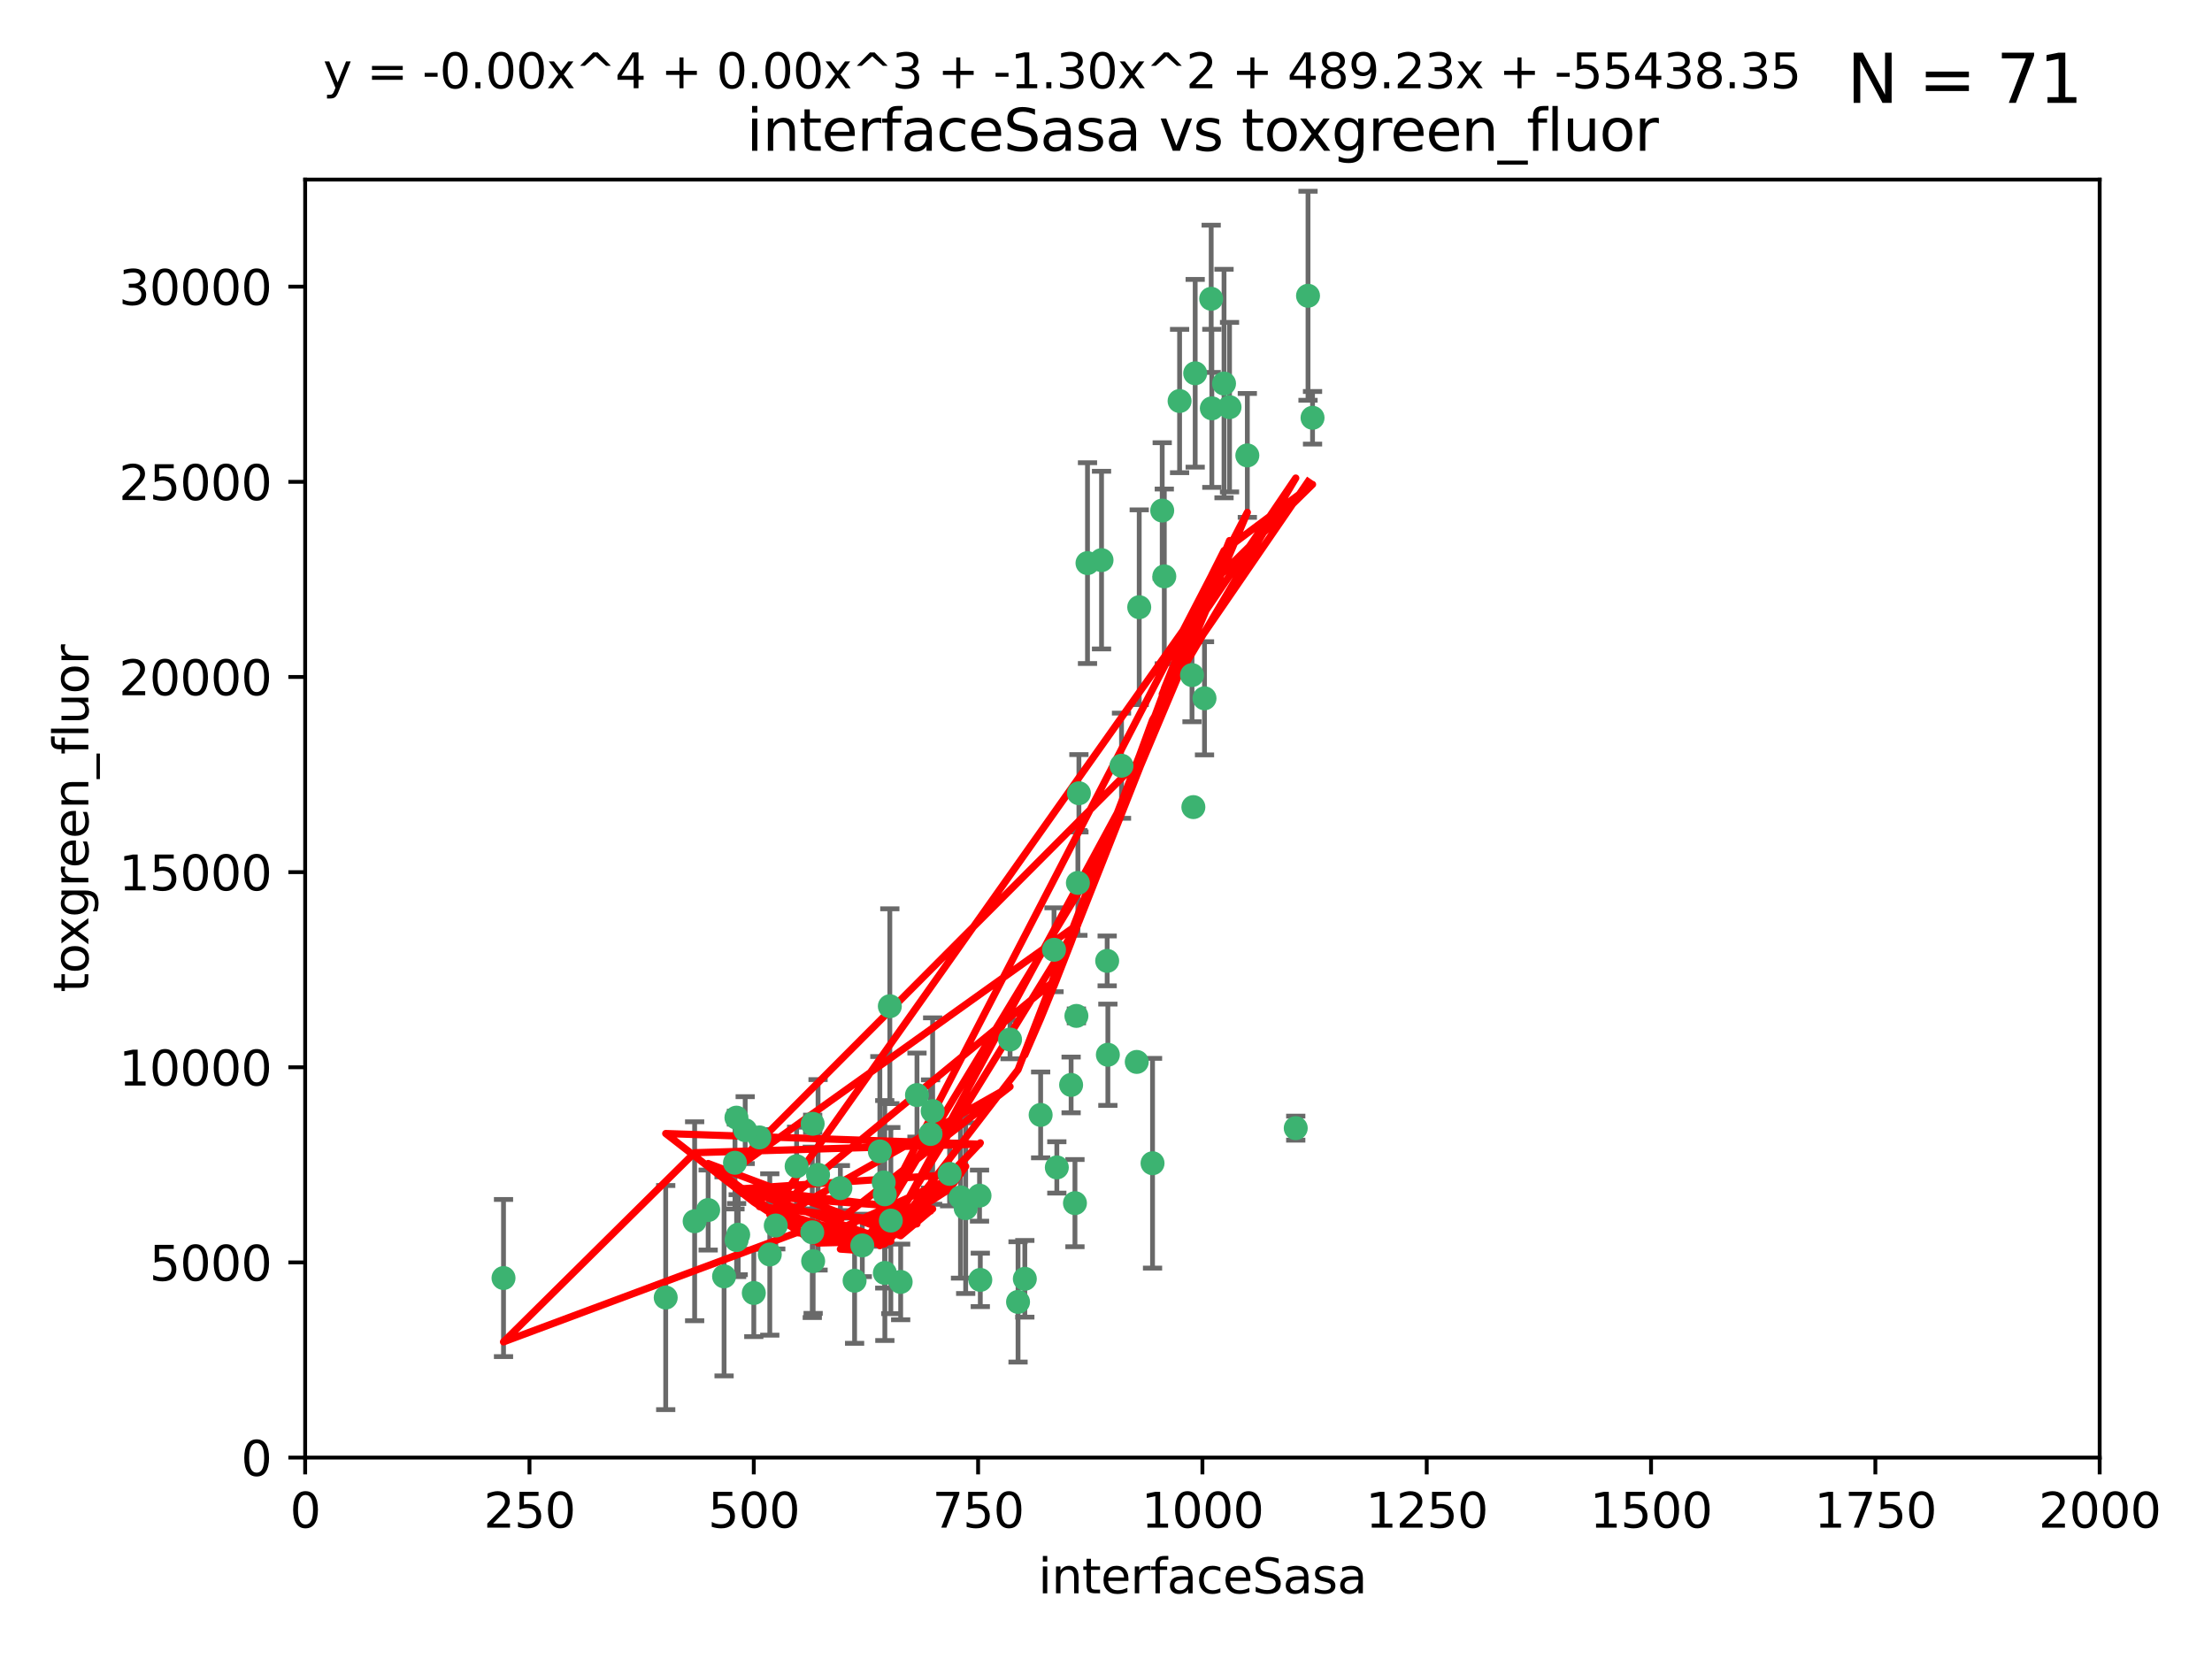 <?xml version="1.0" encoding="utf-8" standalone="no"?>
<!DOCTYPE svg PUBLIC "-//W3C//DTD SVG 1.1//EN"
  "http://www.w3.org/Graphics/SVG/1.1/DTD/svg11.dtd">
<svg xmlns:xlink="http://www.w3.org/1999/xlink" width="460.8pt" height="345.6pt" viewBox="0 0 460.8 345.6" xmlns="http://www.w3.org/2000/svg" version="1.1">
 <defs>
  <style type="text/css">*{stroke-linejoin: round; stroke-linecap: butt}</style>
 </defs>
 <g id="figure_1">
  <g id="patch_1">
   <path d="M 0 345.6 
L 460.8 345.6 
L 460.8 0 
L 0 0 
z
" style="fill: #ffffff"/>
  </g>
  <g id="axes_1">
   <g id="patch_2">
    <path d="M 63.571 303.64 
L 437.4 303.64 
L 437.4 37.411 
L 63.571 37.411 
z
" style="fill: #ffffff"/>
   </g>
   <g id="PathCollection_1">
    <defs>
     <path id="m5f18019a6a" d="M 0 1.118 
C 0.297 1.118 0.581 1 0.791 0.791 
C 1 0.581 1.118 0.297 1.118 0 
C 1.118 -0.297 1 -0.581 0.791 -0.791 
C 0.581 -1 0.297 -1.118 0 -1.118 
C -0.297 -1.118 -0.581 -1 -0.791 -0.791 
C -1 -0.581 -1.118 -0.297 -1.118 0 
C -1.118 0.297 -1 0.581 -0.791 0.791 
C -0.581 1 -0.297 1.118 0 1.118 
z
" style="stroke: #3cb371"/>
    </defs>
    <g clip-path="url(#pbd16996289)">
     <use xlink:href="#m5f18019a6a" x="272.484" y="61.614" style="fill: #3cb371; stroke: #3cb371"/>
     <use xlink:href="#m5f18019a6a" x="242.11" y="106.358" style="fill: #3cb371; stroke: #3cb371"/>
     <use xlink:href="#m5f18019a6a" x="252.448" y="85.062" style="fill: #3cb371; stroke: #3cb371"/>
     <use xlink:href="#m5f18019a6a" x="254.987" y="79.9" style="fill: #3cb371; stroke: #3cb371"/>
     <use xlink:href="#m5f18019a6a" x="273.426" y="87.031" style="fill: #3cb371; stroke: #3cb371"/>
     <use xlink:href="#m5f18019a6a" x="250.921" y="145.468" style="fill: #3cb371; stroke: #3cb371"/>
     <use xlink:href="#m5f18019a6a" x="229.469" y="116.682" style="fill: #3cb371; stroke: #3cb371"/>
     <use xlink:href="#m5f18019a6a" x="226.546" y="117.306" style="fill: #3cb371; stroke: #3cb371"/>
     <use xlink:href="#m5f18019a6a" x="252.312" y="62.244" style="fill: #3cb371; stroke: #3cb371"/>
     <use xlink:href="#m5f18019a6a" x="179.632" y="259.442" style="fill: #3cb371; stroke: #3cb371"/>
     <use xlink:href="#m5f18019a6a" x="230.645" y="200.168" style="fill: #3cb371; stroke: #3cb371"/>
     <use xlink:href="#m5f18019a6a" x="259.843" y="94.872" style="fill: #3cb371; stroke: #3cb371"/>
     <use xlink:href="#m5f18019a6a" x="248.317" y="140.634" style="fill: #3cb371; stroke: #3cb371"/>
     <use xlink:href="#m5f18019a6a" x="242.546" y="120.071" style="fill: #3cb371; stroke: #3cb371"/>
     <use xlink:href="#m5f18019a6a" x="248.979" y="77.763" style="fill: #3cb371; stroke: #3cb371"/>
     <use xlink:href="#m5f18019a6a" x="224.757" y="165.251" style="fill: #3cb371; stroke: #3cb371"/>
     <use xlink:href="#m5f18019a6a" x="256.134" y="84.817" style="fill: #3cb371; stroke: #3cb371"/>
     <use xlink:href="#m5f18019a6a" x="230.789" y="219.726" style="fill: #3cb371; stroke: #3cb371"/>
     <use xlink:href="#m5f18019a6a" x="245.731" y="83.54" style="fill: #3cb371; stroke: #3cb371"/>
     <use xlink:href="#m5f18019a6a" x="269.927" y="235.012" style="fill: #3cb371; stroke: #3cb371"/>
     <use xlink:href="#m5f18019a6a" x="240.095" y="242.324" style="fill: #3cb371; stroke: #3cb371"/>
     <use xlink:href="#m5f18019a6a" x="223.133" y="226.007" style="fill: #3cb371; stroke: #3cb371"/>
     <use xlink:href="#m5f18019a6a" x="219.572" y="197.854" style="fill: #3cb371; stroke: #3cb371"/>
     <use xlink:href="#m5f18019a6a" x="224.235" y="211.632" style="fill: #3cb371; stroke: #3cb371"/>
     <use xlink:href="#m5f18019a6a" x="223.933" y="250.635" style="fill: #3cb371; stroke: #3cb371"/>
     <use xlink:href="#m5f18019a6a" x="237.321" y="126.494" style="fill: #3cb371; stroke: #3cb371"/>
     <use xlink:href="#m5f18019a6a" x="212.077" y="271.21" style="fill: #3cb371; stroke: #3cb371"/>
     <use xlink:href="#m5f18019a6a" x="184.096" y="246.318" style="fill: #3cb371; stroke: #3cb371"/>
     <use xlink:href="#m5f18019a6a" x="233.63" y="159.514" style="fill: #3cb371; stroke: #3cb371"/>
     <use xlink:href="#m5f18019a6a" x="213.49" y="266.399" style="fill: #3cb371; stroke: #3cb371"/>
     <use xlink:href="#m5f18019a6a" x="216.785" y="232.256" style="fill: #3cb371; stroke: #3cb371"/>
     <use xlink:href="#m5f18019a6a" x="220.157" y="243.195" style="fill: #3cb371; stroke: #3cb371"/>
     <use xlink:href="#m5f18019a6a" x="160.361" y="261.328" style="fill: #3cb371; stroke: #3cb371"/>
     <use xlink:href="#m5f18019a6a" x="248.6" y="168.134" style="fill: #3cb371; stroke: #3cb371"/>
     <use xlink:href="#m5f18019a6a" x="236.807" y="221.217" style="fill: #3cb371; stroke: #3cb371"/>
     <use xlink:href="#m5f18019a6a" x="150.838" y="265.894" style="fill: #3cb371; stroke: #3cb371"/>
     <use xlink:href="#m5f18019a6a" x="224.544" y="183.926" style="fill: #3cb371; stroke: #3cb371"/>
     <use xlink:href="#m5f18019a6a" x="183.29" y="239.862" style="fill: #3cb371; stroke: #3cb371"/>
     <use xlink:href="#m5f18019a6a" x="204.215" y="266.625" style="fill: #3cb371; stroke: #3cb371"/>
     <use xlink:href="#m5f18019a6a" x="184.309" y="248.797" style="fill: #3cb371; stroke: #3cb371"/>
     <use xlink:href="#m5f18019a6a" x="201.17" y="251.686" style="fill: #3cb371; stroke: #3cb371"/>
     <use xlink:href="#m5f18019a6a" x="197.821" y="244.545" style="fill: #3cb371; stroke: #3cb371"/>
     <use xlink:href="#m5f18019a6a" x="178.028" y="266.793" style="fill: #3cb371; stroke: #3cb371"/>
     <use xlink:href="#m5f18019a6a" x="175.066" y="247.505" style="fill: #3cb371; stroke: #3cb371"/>
     <use xlink:href="#m5f18019a6a" x="193.852" y="236.229" style="fill: #3cb371; stroke: #3cb371"/>
     <use xlink:href="#m5f18019a6a" x="153.451" y="258.329" style="fill: #3cb371; stroke: #3cb371"/>
     <use xlink:href="#m5f18019a6a" x="169.213" y="256.714" style="fill: #3cb371; stroke: #3cb371"/>
     <use xlink:href="#m5f18019a6a" x="184.331" y="265.178" style="fill: #3cb371; stroke: #3cb371"/>
     <use xlink:href="#m5f18019a6a" x="158.193" y="236.943" style="fill: #3cb371; stroke: #3cb371"/>
     <use xlink:href="#m5f18019a6a" x="191.024" y="228.123" style="fill: #3cb371; stroke: #3cb371"/>
     <use xlink:href="#m5f18019a6a" x="170.415" y="244.739" style="fill: #3cb371; stroke: #3cb371"/>
     <use xlink:href="#m5f18019a6a" x="185.576" y="254.269" style="fill: #3cb371; stroke: #3cb371"/>
     <use xlink:href="#m5f18019a6a" x="161.606" y="255.298" style="fill: #3cb371; stroke: #3cb371"/>
     <use xlink:href="#m5f18019a6a" x="210.413" y="216.55" style="fill: #3cb371; stroke: #3cb371"/>
     <use xlink:href="#m5f18019a6a" x="169.294" y="234.099" style="fill: #3cb371; stroke: #3cb371"/>
     <use xlink:href="#m5f18019a6a" x="147.524" y="252.073" style="fill: #3cb371; stroke: #3cb371"/>
     <use xlink:href="#m5f18019a6a" x="187.626" y="267.05" style="fill: #3cb371; stroke: #3cb371"/>
     <use xlink:href="#m5f18019a6a" x="194.288" y="231.454" style="fill: #3cb371; stroke: #3cb371"/>
     <use xlink:href="#m5f18019a6a" x="155.238" y="235.431" style="fill: #3cb371; stroke: #3cb371"/>
     <use xlink:href="#m5f18019a6a" x="153.778" y="257.206" style="fill: #3cb371; stroke: #3cb371"/>
     <use xlink:href="#m5f18019a6a" x="200.09" y="249.438" style="fill: #3cb371; stroke: #3cb371"/>
     <use xlink:href="#m5f18019a6a" x="169.393" y="262.719" style="fill: #3cb371; stroke: #3cb371"/>
     <use xlink:href="#m5f18019a6a" x="157.032" y="269.353" style="fill: #3cb371; stroke: #3cb371"/>
     <use xlink:href="#m5f18019a6a" x="138.681" y="270.307" style="fill: #3cb371; stroke: #3cb371"/>
     <use xlink:href="#m5f18019a6a" x="204.052" y="249.072" style="fill: #3cb371; stroke: #3cb371"/>
     <use xlink:href="#m5f18019a6a" x="144.707" y="254.408" style="fill: #3cb371; stroke: #3cb371"/>
     <use xlink:href="#m5f18019a6a" x="104.891" y="266.237" style="fill: #3cb371; stroke: #3cb371"/>
     <use xlink:href="#m5f18019a6a" x="165.952" y="242.954" style="fill: #3cb371; stroke: #3cb371"/>
     <use xlink:href="#m5f18019a6a" x="185.368" y="209.613" style="fill: #3cb371; stroke: #3cb371"/>
     <use xlink:href="#m5f18019a6a" x="153.109" y="242.227" style="fill: #3cb371; stroke: #3cb371"/>
     <use xlink:href="#m5f18019a6a" x="153.414" y="232.825" style="fill: #3cb371; stroke: #3cb371"/>
    </g>
   </g>
   <g id="matplotlib.axis_1">
    <g id="xtick_1">
     <g id="line2d_1">
      <defs>
       <path id="m2a16d86906" d="M 0 0 
L 0 3.5 
" style="stroke: #000000; stroke-width: 0.8"/>
      </defs>
      <g>
       <use xlink:href="#m2a16d86906" x="63.571" y="303.64" style="stroke: #000000; stroke-width: 0.8"/>
      </g>
     </g>
     <g id="text_1">
      <!-- 0 -->
      <g transform="translate(60.39 318.238)scale(0.1 -0.1)">
       <defs>
        <path id="DejaVuSans-30" d="M 2034 4250 
Q 1547 4250 1301 3770 
Q 1056 3291 1056 2328 
Q 1056 1369 1301 889 
Q 1547 409 2034 409 
Q 2525 409 2770 889 
Q 3016 1369 3016 2328 
Q 3016 3291 2770 3770 
Q 2525 4250 2034 4250 
z
M 2034 4750 
Q 2819 4750 3233 4129 
Q 3647 3509 3647 2328 
Q 3647 1150 3233 529 
Q 2819 -91 2034 -91 
Q 1250 -91 836 529 
Q 422 1150 422 2328 
Q 422 3509 836 4129 
Q 1250 4750 2034 4750 
z
" transform="scale(0.016)"/>
       </defs>
       <use xlink:href="#DejaVuSans-30"/>
      </g>
     </g>
    </g>
    <g id="xtick_2">
     <g id="line2d_2">
      <g>
       <use xlink:href="#m2a16d86906" x="110.3" y="303.64" style="stroke: #000000; stroke-width: 0.8"/>
      </g>
     </g>
     <g id="text_2">
      <!-- 250 -->
      <g transform="translate(100.756 318.238)scale(0.1 -0.1)">
       <defs>
        <path id="DejaVuSans-32" d="M 1228 531 
L 3431 531 
L 3431 0 
L 469 0 
L 469 531 
Q 828 903 1448 1529 
Q 2069 2156 2228 2338 
Q 2531 2678 2651 2914 
Q 2772 3150 2772 3378 
Q 2772 3750 2511 3984 
Q 2250 4219 1831 4219 
Q 1534 4219 1204 4116 
Q 875 4013 500 3803 
L 500 4441 
Q 881 4594 1212 4672 
Q 1544 4750 1819 4750 
Q 2544 4750 2975 4387 
Q 3406 4025 3406 3419 
Q 3406 3131 3298 2873 
Q 3191 2616 2906 2266 
Q 2828 2175 2409 1742 
Q 1991 1309 1228 531 
z
" transform="scale(0.016)"/>
        <path id="DejaVuSans-35" d="M 691 4666 
L 3169 4666 
L 3169 4134 
L 1269 4134 
L 1269 2991 
Q 1406 3038 1543 3061 
Q 1681 3084 1819 3084 
Q 2600 3084 3056 2656 
Q 3513 2228 3513 1497 
Q 3513 744 3044 326 
Q 2575 -91 1722 -91 
Q 1428 -91 1123 -41 
Q 819 9 494 109 
L 494 744 
Q 775 591 1075 516 
Q 1375 441 1709 441 
Q 2250 441 2565 725 
Q 2881 1009 2881 1497 
Q 2881 1984 2565 2268 
Q 2250 2553 1709 2553 
Q 1456 2553 1204 2497 
Q 953 2441 691 2322 
L 691 4666 
z
" transform="scale(0.016)"/>
       </defs>
       <use xlink:href="#DejaVuSans-32"/>
       <use xlink:href="#DejaVuSans-35" x="63.623"/>
       <use xlink:href="#DejaVuSans-30" x="127.246"/>
      </g>
     </g>
    </g>
    <g id="xtick_3">
     <g id="line2d_3">
      <g>
       <use xlink:href="#m2a16d86906" x="157.028" y="303.64" style="stroke: #000000; stroke-width: 0.8"/>
      </g>
     </g>
     <g id="text_3">
      <!-- 500 -->
      <g transform="translate(147.485 318.238)scale(0.1 -0.1)">
       <use xlink:href="#DejaVuSans-35"/>
       <use xlink:href="#DejaVuSans-30" x="63.623"/>
       <use xlink:href="#DejaVuSans-30" x="127.246"/>
      </g>
     </g>
    </g>
    <g id="xtick_4">
     <g id="line2d_4">
      <g>
       <use xlink:href="#m2a16d86906" x="203.757" y="303.64" style="stroke: #000000; stroke-width: 0.8"/>
      </g>
     </g>
     <g id="text_4">
      <!-- 750 -->
      <g transform="translate(194.213 318.238)scale(0.1 -0.1)">
       <defs>
        <path id="DejaVuSans-37" d="M 525 4666 
L 3525 4666 
L 3525 4397 
L 1831 0 
L 1172 0 
L 2766 4134 
L 525 4134 
L 525 4666 
z
" transform="scale(0.016)"/>
       </defs>
       <use xlink:href="#DejaVuSans-37"/>
       <use xlink:href="#DejaVuSans-35" x="63.623"/>
       <use xlink:href="#DejaVuSans-30" x="127.246"/>
      </g>
     </g>
    </g>
    <g id="xtick_5">
     <g id="line2d_5">
      <g>
       <use xlink:href="#m2a16d86906" x="250.486" y="303.64" style="stroke: #000000; stroke-width: 0.8"/>
      </g>
     </g>
     <g id="text_5">
      <!-- 1000 -->
      <g transform="translate(237.761 318.238)scale(0.1 -0.1)">
       <defs>
        <path id="DejaVuSans-31" d="M 794 531 
L 1825 531 
L 1825 4091 
L 703 3866 
L 703 4441 
L 1819 4666 
L 2450 4666 
L 2450 531 
L 3481 531 
L 3481 0 
L 794 0 
L 794 531 
z
" transform="scale(0.016)"/>
       </defs>
       <use xlink:href="#DejaVuSans-31"/>
       <use xlink:href="#DejaVuSans-30" x="63.623"/>
       <use xlink:href="#DejaVuSans-30" x="127.246"/>
       <use xlink:href="#DejaVuSans-30" x="190.869"/>
      </g>
     </g>
    </g>
    <g id="xtick_6">
     <g id="line2d_6">
      <g>
       <use xlink:href="#m2a16d86906" x="297.214" y="303.64" style="stroke: #000000; stroke-width: 0.8"/>
      </g>
     </g>
     <g id="text_6">
      <!-- 1250 -->
      <g transform="translate(284.489 318.238)scale(0.1 -0.1)">
       <use xlink:href="#DejaVuSans-31"/>
       <use xlink:href="#DejaVuSans-32" x="63.623"/>
       <use xlink:href="#DejaVuSans-35" x="127.246"/>
       <use xlink:href="#DejaVuSans-30" x="190.869"/>
      </g>
     </g>
    </g>
    <g id="xtick_7">
     <g id="line2d_7">
      <g>
       <use xlink:href="#m2a16d86906" x="343.943" y="303.64" style="stroke: #000000; stroke-width: 0.8"/>
      </g>
     </g>
     <g id="text_7">
      <!-- 1500 -->
      <g transform="translate(331.218 318.238)scale(0.1 -0.1)">
       <use xlink:href="#DejaVuSans-31"/>
       <use xlink:href="#DejaVuSans-35" x="63.623"/>
       <use xlink:href="#DejaVuSans-30" x="127.246"/>
       <use xlink:href="#DejaVuSans-30" x="190.869"/>
      </g>
     </g>
    </g>
    <g id="xtick_8">
     <g id="line2d_8">
      <g>
       <use xlink:href="#m2a16d86906" x="390.671" y="303.64" style="stroke: #000000; stroke-width: 0.8"/>
      </g>
     </g>
     <g id="text_8">
      <!-- 1750 -->
      <g transform="translate(377.946 318.238)scale(0.1 -0.1)">
       <use xlink:href="#DejaVuSans-31"/>
       <use xlink:href="#DejaVuSans-37" x="63.623"/>
       <use xlink:href="#DejaVuSans-35" x="127.246"/>
       <use xlink:href="#DejaVuSans-30" x="190.869"/>
      </g>
     </g>
    </g>
    <g id="xtick_9">
     <g id="line2d_9">
      <g>
       <use xlink:href="#m2a16d86906" x="437.4" y="303.64" style="stroke: #000000; stroke-width: 0.8"/>
      </g>
     </g>
     <g id="text_9">
      <!-- 2000 -->
      <g transform="translate(424.675 318.238)scale(0.1 -0.1)">
       <use xlink:href="#DejaVuSans-32"/>
       <use xlink:href="#DejaVuSans-30" x="63.623"/>
       <use xlink:href="#DejaVuSans-30" x="127.246"/>
       <use xlink:href="#DejaVuSans-30" x="190.869"/>
      </g>
     </g>
    </g>
    <g id="text_10">
     <!-- interfaceSasa -->
     <g transform="translate(216.279 331.917)scale(0.1 -0.1)">
      <defs>
       <path id="DejaVuSans-69" d="M 603 3500 
L 1178 3500 
L 1178 0 
L 603 0 
L 603 3500 
z
M 603 4863 
L 1178 4863 
L 1178 4134 
L 603 4134 
L 603 4863 
z
" transform="scale(0.016)"/>
       <path id="DejaVuSans-6e" d="M 3513 2113 
L 3513 0 
L 2938 0 
L 2938 2094 
Q 2938 2591 2744 2837 
Q 2550 3084 2163 3084 
Q 1697 3084 1428 2787 
Q 1159 2491 1159 1978 
L 1159 0 
L 581 0 
L 581 3500 
L 1159 3500 
L 1159 2956 
Q 1366 3272 1645 3428 
Q 1925 3584 2291 3584 
Q 2894 3584 3203 3211 
Q 3513 2838 3513 2113 
z
" transform="scale(0.016)"/>
       <path id="DejaVuSans-74" d="M 1172 4494 
L 1172 3500 
L 2356 3500 
L 2356 3053 
L 1172 3053 
L 1172 1153 
Q 1172 725 1289 603 
Q 1406 481 1766 481 
L 2356 481 
L 2356 0 
L 1766 0 
Q 1100 0 847 248 
Q 594 497 594 1153 
L 594 3053 
L 172 3053 
L 172 3500 
L 594 3500 
L 594 4494 
L 1172 4494 
z
" transform="scale(0.016)"/>
       <path id="DejaVuSans-65" d="M 3597 1894 
L 3597 1613 
L 953 1613 
Q 991 1019 1311 708 
Q 1631 397 2203 397 
Q 2534 397 2845 478 
Q 3156 559 3463 722 
L 3463 178 
Q 3153 47 2828 -22 
Q 2503 -91 2169 -91 
Q 1331 -91 842 396 
Q 353 884 353 1716 
Q 353 2575 817 3079 
Q 1281 3584 2069 3584 
Q 2775 3584 3186 3129 
Q 3597 2675 3597 1894 
z
M 3022 2063 
Q 3016 2534 2758 2815 
Q 2500 3097 2075 3097 
Q 1594 3097 1305 2825 
Q 1016 2553 972 2059 
L 3022 2063 
z
" transform="scale(0.016)"/>
       <path id="DejaVuSans-72" d="M 2631 2963 
Q 2534 3019 2420 3045 
Q 2306 3072 2169 3072 
Q 1681 3072 1420 2755 
Q 1159 2438 1159 1844 
L 1159 0 
L 581 0 
L 581 3500 
L 1159 3500 
L 1159 2956 
Q 1341 3275 1631 3429 
Q 1922 3584 2338 3584 
Q 2397 3584 2469 3576 
Q 2541 3569 2628 3553 
L 2631 2963 
z
" transform="scale(0.016)"/>
       <path id="DejaVuSans-66" d="M 2375 4863 
L 2375 4384 
L 1825 4384 
Q 1516 4384 1395 4259 
Q 1275 4134 1275 3809 
L 1275 3500 
L 2222 3500 
L 2222 3053 
L 1275 3053 
L 1275 0 
L 697 0 
L 697 3053 
L 147 3053 
L 147 3500 
L 697 3500 
L 697 3744 
Q 697 4328 969 4595 
Q 1241 4863 1831 4863 
L 2375 4863 
z
" transform="scale(0.016)"/>
       <path id="DejaVuSans-61" d="M 2194 1759 
Q 1497 1759 1228 1600 
Q 959 1441 959 1056 
Q 959 750 1161 570 
Q 1363 391 1709 391 
Q 2188 391 2477 730 
Q 2766 1069 2766 1631 
L 2766 1759 
L 2194 1759 
z
M 3341 1997 
L 3341 0 
L 2766 0 
L 2766 531 
Q 2569 213 2275 61 
Q 1981 -91 1556 -91 
Q 1019 -91 701 211 
Q 384 513 384 1019 
Q 384 1609 779 1909 
Q 1175 2209 1959 2209 
L 2766 2209 
L 2766 2266 
Q 2766 2663 2505 2880 
Q 2244 3097 1772 3097 
Q 1472 3097 1187 3025 
Q 903 2953 641 2809 
L 641 3341 
Q 956 3463 1253 3523 
Q 1550 3584 1831 3584 
Q 2591 3584 2966 3190 
Q 3341 2797 3341 1997 
z
" transform="scale(0.016)"/>
       <path id="DejaVuSans-63" d="M 3122 3366 
L 3122 2828 
Q 2878 2963 2633 3030 
Q 2388 3097 2138 3097 
Q 1578 3097 1268 2742 
Q 959 2388 959 1747 
Q 959 1106 1268 751 
Q 1578 397 2138 397 
Q 2388 397 2633 464 
Q 2878 531 3122 666 
L 3122 134 
Q 2881 22 2623 -34 
Q 2366 -91 2075 -91 
Q 1284 -91 818 406 
Q 353 903 353 1747 
Q 353 2603 823 3093 
Q 1294 3584 2113 3584 
Q 2378 3584 2631 3529 
Q 2884 3475 3122 3366 
z
" transform="scale(0.016)"/>
       <path id="DejaVuSans-53" d="M 3425 4513 
L 3425 3897 
Q 3066 4069 2747 4153 
Q 2428 4238 2131 4238 
Q 1616 4238 1336 4038 
Q 1056 3838 1056 3469 
Q 1056 3159 1242 3001 
Q 1428 2844 1947 2747 
L 2328 2669 
Q 3034 2534 3370 2195 
Q 3706 1856 3706 1288 
Q 3706 609 3251 259 
Q 2797 -91 1919 -91 
Q 1588 -91 1214 -16 
Q 841 59 441 206 
L 441 856 
Q 825 641 1194 531 
Q 1563 422 1919 422 
Q 2459 422 2753 634 
Q 3047 847 3047 1241 
Q 3047 1584 2836 1778 
Q 2625 1972 2144 2069 
L 1759 2144 
Q 1053 2284 737 2584 
Q 422 2884 422 3419 
Q 422 4038 858 4394 
Q 1294 4750 2059 4750 
Q 2388 4750 2728 4690 
Q 3069 4631 3425 4513 
z
" transform="scale(0.016)"/>
       <path id="DejaVuSans-73" d="M 2834 3397 
L 2834 2853 
Q 2591 2978 2328 3040 
Q 2066 3103 1784 3103 
Q 1356 3103 1142 2972 
Q 928 2841 928 2578 
Q 928 2378 1081 2264 
Q 1234 2150 1697 2047 
L 1894 2003 
Q 2506 1872 2764 1633 
Q 3022 1394 3022 966 
Q 3022 478 2636 193 
Q 2250 -91 1575 -91 
Q 1294 -91 989 -36 
Q 684 19 347 128 
L 347 722 
Q 666 556 975 473 
Q 1284 391 1588 391 
Q 1994 391 2212 530 
Q 2431 669 2431 922 
Q 2431 1156 2273 1281 
Q 2116 1406 1581 1522 
L 1381 1569 
Q 847 1681 609 1914 
Q 372 2147 372 2553 
Q 372 3047 722 3315 
Q 1072 3584 1716 3584 
Q 2034 3584 2315 3537 
Q 2597 3491 2834 3397 
z
" transform="scale(0.016)"/>
      </defs>
      <use xlink:href="#DejaVuSans-69"/>
      <use xlink:href="#DejaVuSans-6e" x="27.783"/>
      <use xlink:href="#DejaVuSans-74" x="91.162"/>
      <use xlink:href="#DejaVuSans-65" x="130.371"/>
      <use xlink:href="#DejaVuSans-72" x="191.895"/>
      <use xlink:href="#DejaVuSans-66" x="233.008"/>
      <use xlink:href="#DejaVuSans-61" x="268.213"/>
      <use xlink:href="#DejaVuSans-63" x="329.492"/>
      <use xlink:href="#DejaVuSans-65" x="384.473"/>
      <use xlink:href="#DejaVuSans-53" x="445.996"/>
      <use xlink:href="#DejaVuSans-61" x="509.473"/>
      <use xlink:href="#DejaVuSans-73" x="570.752"/>
      <use xlink:href="#DejaVuSans-61" x="622.852"/>
     </g>
    </g>
   </g>
   <g id="matplotlib.axis_2">
    <g id="ytick_1">
     <g id="line2d_10">
      <defs>
       <path id="mddb8b7388b" d="M 0 0 
L -3.5 0 
" style="stroke: #000000; stroke-width: 0.8"/>
      </defs>
      <g>
       <use xlink:href="#mddb8b7388b" x="63.571" y="303.64" style="stroke: #000000; stroke-width: 0.8"/>
      </g>
     </g>
     <g id="text_11">
      <!-- 0 -->
      <g transform="translate(50.209 307.439)scale(0.1 -0.1)">
       <use xlink:href="#DejaVuSans-30"/>
      </g>
     </g>
    </g>
    <g id="ytick_2">
     <g id="line2d_11">
      <g>
       <use xlink:href="#mddb8b7388b" x="63.571" y="262.986" style="stroke: #000000; stroke-width: 0.8"/>
      </g>
     </g>
     <g id="text_12">
      <!-- 5000 -->
      <g transform="translate(31.121 266.786)scale(0.1 -0.1)">
       <use xlink:href="#DejaVuSans-35"/>
       <use xlink:href="#DejaVuSans-30" x="63.623"/>
       <use xlink:href="#DejaVuSans-30" x="127.246"/>
       <use xlink:href="#DejaVuSans-30" x="190.869"/>
      </g>
     </g>
    </g>
    <g id="ytick_3">
     <g id="line2d_12">
      <g>
       <use xlink:href="#mddb8b7388b" x="63.571" y="222.333" style="stroke: #000000; stroke-width: 0.8"/>
      </g>
     </g>
     <g id="text_13">
      <!-- 10000 -->
      <g transform="translate(24.759 226.132)scale(0.1 -0.1)">
       <use xlink:href="#DejaVuSans-31"/>
       <use xlink:href="#DejaVuSans-30" x="63.623"/>
       <use xlink:href="#DejaVuSans-30" x="127.246"/>
       <use xlink:href="#DejaVuSans-30" x="190.869"/>
       <use xlink:href="#DejaVuSans-30" x="254.492"/>
      </g>
     </g>
    </g>
    <g id="ytick_4">
     <g id="line2d_13">
      <g>
       <use xlink:href="#mddb8b7388b" x="63.571" y="181.679" style="stroke: #000000; stroke-width: 0.8"/>
      </g>
     </g>
     <g id="text_14">
      <!-- 15000 -->
      <g transform="translate(24.759 185.478)scale(0.1 -0.1)">
       <use xlink:href="#DejaVuSans-31"/>
       <use xlink:href="#DejaVuSans-35" x="63.623"/>
       <use xlink:href="#DejaVuSans-30" x="127.246"/>
       <use xlink:href="#DejaVuSans-30" x="190.869"/>
       <use xlink:href="#DejaVuSans-30" x="254.492"/>
      </g>
     </g>
    </g>
    <g id="ytick_5">
     <g id="line2d_14">
      <g>
       <use xlink:href="#mddb8b7388b" x="63.571" y="141.026" style="stroke: #000000; stroke-width: 0.8"/>
      </g>
     </g>
     <g id="text_15">
      <!-- 20000 -->
      <g transform="translate(24.759 144.825)scale(0.1 -0.1)">
       <use xlink:href="#DejaVuSans-32"/>
       <use xlink:href="#DejaVuSans-30" x="63.623"/>
       <use xlink:href="#DejaVuSans-30" x="127.246"/>
       <use xlink:href="#DejaVuSans-30" x="190.869"/>
       <use xlink:href="#DejaVuSans-30" x="254.492"/>
      </g>
     </g>
    </g>
    <g id="ytick_6">
     <g id="line2d_15">
      <g>
       <use xlink:href="#mddb8b7388b" x="63.571" y="100.372" style="stroke: #000000; stroke-width: 0.8"/>
      </g>
     </g>
     <g id="text_16">
      <!-- 25000 -->
      <g transform="translate(24.759 104.171)scale(0.1 -0.1)">
       <use xlink:href="#DejaVuSans-32"/>
       <use xlink:href="#DejaVuSans-35" x="63.623"/>
       <use xlink:href="#DejaVuSans-30" x="127.246"/>
       <use xlink:href="#DejaVuSans-30" x="190.869"/>
       <use xlink:href="#DejaVuSans-30" x="254.492"/>
      </g>
     </g>
    </g>
    <g id="ytick_7">
     <g id="line2d_16">
      <g>
       <use xlink:href="#mddb8b7388b" x="63.571" y="59.718" style="stroke: #000000; stroke-width: 0.8"/>
      </g>
     </g>
     <g id="text_17">
      <!-- 30000 -->
      <g transform="translate(24.759 63.518)scale(0.1 -0.1)">
       <defs>
        <path id="DejaVuSans-33" d="M 2597 2516 
Q 3050 2419 3304 2112 
Q 3559 1806 3559 1356 
Q 3559 666 3084 287 
Q 2609 -91 1734 -91 
Q 1441 -91 1130 -33 
Q 819 25 488 141 
L 488 750 
Q 750 597 1062 519 
Q 1375 441 1716 441 
Q 2309 441 2620 675 
Q 2931 909 2931 1356 
Q 2931 1769 2642 2001 
Q 2353 2234 1838 2234 
L 1294 2234 
L 1294 2753 
L 1863 2753 
Q 2328 2753 2575 2939 
Q 2822 3125 2822 3475 
Q 2822 3834 2567 4026 
Q 2313 4219 1838 4219 
Q 1578 4219 1281 4162 
Q 984 4106 628 3988 
L 628 4550 
Q 988 4650 1302 4700 
Q 1616 4750 1894 4750 
Q 2613 4750 3031 4423 
Q 3450 4097 3450 3541 
Q 3450 3153 3228 2886 
Q 3006 2619 2597 2516 
z
" transform="scale(0.016)"/>
       </defs>
       <use xlink:href="#DejaVuSans-33"/>
       <use xlink:href="#DejaVuSans-30" x="63.623"/>
       <use xlink:href="#DejaVuSans-30" x="127.246"/>
       <use xlink:href="#DejaVuSans-30" x="190.869"/>
       <use xlink:href="#DejaVuSans-30" x="254.492"/>
      </g>
     </g>
    </g>
    <g id="text_18">
     <!-- toxgreen_fluor -->
     <g transform="translate(18.401 206.72)rotate(-90)scale(0.1 -0.1)">
      <defs>
       <path id="DejaVuSans-6f" d="M 1959 3097 
Q 1497 3097 1228 2736 
Q 959 2375 959 1747 
Q 959 1119 1226 758 
Q 1494 397 1959 397 
Q 2419 397 2687 759 
Q 2956 1122 2956 1747 
Q 2956 2369 2687 2733 
Q 2419 3097 1959 3097 
z
M 1959 3584 
Q 2709 3584 3137 3096 
Q 3566 2609 3566 1747 
Q 3566 888 3137 398 
Q 2709 -91 1959 -91 
Q 1206 -91 779 398 
Q 353 888 353 1747 
Q 353 2609 779 3096 
Q 1206 3584 1959 3584 
z
" transform="scale(0.016)"/>
       <path id="DejaVuSans-78" d="M 3513 3500 
L 2247 1797 
L 3578 0 
L 2900 0 
L 1881 1375 
L 863 0 
L 184 0 
L 1544 1831 
L 300 3500 
L 978 3500 
L 1906 2253 
L 2834 3500 
L 3513 3500 
z
" transform="scale(0.016)"/>
       <path id="DejaVuSans-67" d="M 2906 1791 
Q 2906 2416 2648 2759 
Q 2391 3103 1925 3103 
Q 1463 3103 1205 2759 
Q 947 2416 947 1791 
Q 947 1169 1205 825 
Q 1463 481 1925 481 
Q 2391 481 2648 825 
Q 2906 1169 2906 1791 
z
M 3481 434 
Q 3481 -459 3084 -895 
Q 2688 -1331 1869 -1331 
Q 1566 -1331 1297 -1286 
Q 1028 -1241 775 -1147 
L 775 -588 
Q 1028 -725 1275 -790 
Q 1522 -856 1778 -856 
Q 2344 -856 2625 -561 
Q 2906 -266 2906 331 
L 2906 616 
Q 2728 306 2450 153 
Q 2172 0 1784 0 
Q 1141 0 747 490 
Q 353 981 353 1791 
Q 353 2603 747 3093 
Q 1141 3584 1784 3584 
Q 2172 3584 2450 3431 
Q 2728 3278 2906 2969 
L 2906 3500 
L 3481 3500 
L 3481 434 
z
" transform="scale(0.016)"/>
       <path id="DejaVuSans-5f" d="M 3263 -1063 
L 3263 -1509 
L -63 -1509 
L -63 -1063 
L 3263 -1063 
z
" transform="scale(0.016)"/>
       <path id="DejaVuSans-6c" d="M 603 4863 
L 1178 4863 
L 1178 0 
L 603 0 
L 603 4863 
z
" transform="scale(0.016)"/>
       <path id="DejaVuSans-75" d="M 544 1381 
L 544 3500 
L 1119 3500 
L 1119 1403 
Q 1119 906 1312 657 
Q 1506 409 1894 409 
Q 2359 409 2629 706 
Q 2900 1003 2900 1516 
L 2900 3500 
L 3475 3500 
L 3475 0 
L 2900 0 
L 2900 538 
Q 2691 219 2414 64 
Q 2138 -91 1772 -91 
Q 1169 -91 856 284 
Q 544 659 544 1381 
z
M 1991 3584 
L 1991 3584 
z
" transform="scale(0.016)"/>
      </defs>
      <use xlink:href="#DejaVuSans-74"/>
      <use xlink:href="#DejaVuSans-6f" x="39.209"/>
      <use xlink:href="#DejaVuSans-78" x="97.266"/>
      <use xlink:href="#DejaVuSans-67" x="156.445"/>
      <use xlink:href="#DejaVuSans-72" x="219.922"/>
      <use xlink:href="#DejaVuSans-65" x="258.785"/>
      <use xlink:href="#DejaVuSans-65" x="320.309"/>
      <use xlink:href="#DejaVuSans-6e" x="381.832"/>
      <use xlink:href="#DejaVuSans-5f" x="445.211"/>
      <use xlink:href="#DejaVuSans-66" x="495.211"/>
      <use xlink:href="#DejaVuSans-6c" x="530.416"/>
      <use xlink:href="#DejaVuSans-75" x="558.199"/>
      <use xlink:href="#DejaVuSans-6f" x="621.578"/>
      <use xlink:href="#DejaVuSans-72" x="682.76"/>
     </g>
    </g>
   </g>
   <g id="LineCollection_1">
    <path d="M 272.484 83.38 
L 272.484 39.848 
" clip-path="url(#pbd16996289)" style="fill: none; stroke: #696969"/>
    <path d="M 242.11 120.489 
L 242.11 92.227 
" clip-path="url(#pbd16996289)" style="fill: none; stroke: #696969"/>
    <path d="M 252.448 101.528 
L 252.448 68.595 
" clip-path="url(#pbd16996289)" style="fill: none; stroke: #696969"/>
    <path d="M 254.987 103.698 
L 254.987 56.102 
" clip-path="url(#pbd16996289)" style="fill: none; stroke: #696969"/>
    <path d="M 273.426 92.506 
L 273.426 81.557 
" clip-path="url(#pbd16996289)" style="fill: none; stroke: #696969"/>
    <path d="M 250.921 157.254 
L 250.921 133.683 
" clip-path="url(#pbd16996289)" style="fill: none; stroke: #696969"/>
    <path d="M 229.469 135.19 
L 229.469 98.175 
" clip-path="url(#pbd16996289)" style="fill: none; stroke: #696969"/>
    <path d="M 226.546 138.218 
L 226.546 96.393 
" clip-path="url(#pbd16996289)" style="fill: none; stroke: #696969"/>
    <path d="M 252.312 77.579 
L 252.312 46.91 
" clip-path="url(#pbd16996289)" style="fill: none; stroke: #696969"/>
    <path d="M 179.632 265.941 
L 179.632 252.944 
" clip-path="url(#pbd16996289)" style="fill: none; stroke: #696969"/>
    <path d="M 230.645 205.359 
L 230.645 194.977 
" clip-path="url(#pbd16996289)" style="fill: none; stroke: #696969"/>
    <path d="M 259.843 107.775 
L 259.843 81.969 
" clip-path="url(#pbd16996289)" style="fill: none; stroke: #696969"/>
    <path d="M 248.317 150.349 
L 248.317 130.92 
" clip-path="url(#pbd16996289)" style="fill: none; stroke: #696969"/>
    <path d="M 242.546 138.271 
L 242.546 101.87 
" clip-path="url(#pbd16996289)" style="fill: none; stroke: #696969"/>
    <path d="M 248.979 97.317 
L 248.979 58.209 
" clip-path="url(#pbd16996289)" style="fill: none; stroke: #696969"/>
    <path d="M 224.757 173.31 
L 224.757 157.193 
" clip-path="url(#pbd16996289)" style="fill: none; stroke: #696969"/>
    <path d="M 256.134 102.476 
L 256.134 67.157 
" clip-path="url(#pbd16996289)" style="fill: none; stroke: #696969"/>
    <path d="M 230.789 230.277 
L 230.789 209.176 
" clip-path="url(#pbd16996289)" style="fill: none; stroke: #696969"/>
    <path d="M 245.731 98.468 
L 245.731 68.613 
" clip-path="url(#pbd16996289)" style="fill: none; stroke: #696969"/>
    <path d="M 269.927 237.516 
L 269.927 232.507 
" clip-path="url(#pbd16996289)" style="fill: none; stroke: #696969"/>
    <path d="M 240.095 264.166 
L 240.095 220.481 
" clip-path="url(#pbd16996289)" style="fill: none; stroke: #696969"/>
    <path d="M 223.133 231.811 
L 223.133 220.203 
" clip-path="url(#pbd16996289)" style="fill: none; stroke: #696969"/>
    <path d="M 219.572 206.59 
L 219.572 189.118 
" clip-path="url(#pbd16996289)" style="fill: none; stroke: #696969"/>
    <path d="M 224.235 213.084 
L 224.235 210.18 
" clip-path="url(#pbd16996289)" style="fill: none; stroke: #696969"/>
    <path d="M 223.933 259.717 
L 223.933 241.553 
" clip-path="url(#pbd16996289)" style="fill: none; stroke: #696969"/>
    <path d="M 237.321 146.774 
L 237.321 106.214 
" clip-path="url(#pbd16996289)" style="fill: none; stroke: #696969"/>
    <path d="M 212.077 283.742 
L 212.077 258.678 
" clip-path="url(#pbd16996289)" style="fill: none; stroke: #696969"/>
    <path d="M 184.096 257.644 
L 184.096 234.991 
" clip-path="url(#pbd16996289)" style="fill: none; stroke: #696969"/>
    <path d="M 233.63 170.467 
L 233.63 148.56 
" clip-path="url(#pbd16996289)" style="fill: none; stroke: #696969"/>
    <path d="M 213.49 274.385 
L 213.49 258.414 
" clip-path="url(#pbd16996289)" style="fill: none; stroke: #696969"/>
    <path d="M 216.785 241.194 
L 216.785 223.317 
" clip-path="url(#pbd16996289)" style="fill: none; stroke: #696969"/>
    <path d="M 220.157 248.545 
L 220.157 237.845 
" clip-path="url(#pbd16996289)" style="fill: none; stroke: #696969"/>
    <path d="M 160.361 278.138 
L 160.361 244.518 
" clip-path="url(#pbd16996289)" style="fill: none; stroke: #696969"/>
    <path d="M 248.6 168.892 
L 248.6 167.376 
" clip-path="url(#pbd16996289)" style="fill: none; stroke: #696969"/>
    <path d="M 236.807 222.051 
L 236.807 220.383 
" clip-path="url(#pbd16996289)" style="fill: none; stroke: #696969"/>
    <path d="M 150.838 286.62 
L 150.838 245.167 
" clip-path="url(#pbd16996289)" style="fill: none; stroke: #696969"/>
    <path d="M 224.544 194.845 
L 224.544 173.007 
" clip-path="url(#pbd16996289)" style="fill: none; stroke: #696969"/>
    <path d="M 183.29 259.624 
L 183.29 220.1 
" clip-path="url(#pbd16996289)" style="fill: none; stroke: #696969"/>
    <path d="M 204.215 272.192 
L 204.215 261.058 
" clip-path="url(#pbd16996289)" style="fill: none; stroke: #696969"/>
    <path d="M 184.309 268.328 
L 184.309 229.266 
" clip-path="url(#pbd16996289)" style="fill: none; stroke: #696969"/>
    <path d="M 201.17 269.46 
L 201.17 233.912 
" clip-path="url(#pbd16996289)" style="fill: none; stroke: #696969"/>
    <path d="M 197.821 251.202 
L 197.821 237.887 
" clip-path="url(#pbd16996289)" style="fill: none; stroke: #696969"/>
    <path d="M 178.028 279.835 
L 178.028 253.752 
" clip-path="url(#pbd16996289)" style="fill: none; stroke: #696969"/>
    <path d="M 175.066 252.2 
L 175.066 242.809 
" clip-path="url(#pbd16996289)" style="fill: none; stroke: #696969"/>
    <path d="M 193.852 247.506 
L 193.852 224.952 
" clip-path="url(#pbd16996289)" style="fill: none; stroke: #696969"/>
    <path d="M 153.451 265.947 
L 153.451 250.711 
" clip-path="url(#pbd16996289)" style="fill: none; stroke: #696969"/>
    <path d="M 169.213 274.47 
L 169.213 238.958 
" clip-path="url(#pbd16996289)" style="fill: none; stroke: #696969"/>
    <path d="M 184.331 279.248 
L 184.331 251.108 
" clip-path="url(#pbd16996289)" style="fill: none; stroke: #696969"/>
    <path d="M 158.193 238.573 
L 158.193 235.313 
" clip-path="url(#pbd16996289)" style="fill: none; stroke: #696969"/>
    <path d="M 191.024 236.876 
L 191.024 219.369 
" clip-path="url(#pbd16996289)" style="fill: none; stroke: #696969"/>
    <path d="M 170.415 264.575 
L 170.415 224.902 
" clip-path="url(#pbd16996289)" style="fill: none; stroke: #696969"/>
    <path d="M 185.576 273.656 
L 185.576 234.881 
" clip-path="url(#pbd16996289)" style="fill: none; stroke: #696969"/>
    <path d="M 161.606 260.179 
L 161.606 250.417 
" clip-path="url(#pbd16996289)" style="fill: none; stroke: #696969"/>
    <path d="M 210.413 220.567 
L 210.413 212.534 
" clip-path="url(#pbd16996289)" style="fill: none; stroke: #696969"/>
    <path d="M 169.294 235.898 
L 169.294 232.3 
" clip-path="url(#pbd16996289)" style="fill: none; stroke: #696969"/>
    <path d="M 147.524 260.406 
L 147.524 243.74 
" clip-path="url(#pbd16996289)" style="fill: none; stroke: #696969"/>
    <path d="M 187.626 274.924 
L 187.626 259.176 
" clip-path="url(#pbd16996289)" style="fill: none; stroke: #696969"/>
    <path d="M 194.288 250.871 
L 194.288 212.037 
" clip-path="url(#pbd16996289)" style="fill: none; stroke: #696969"/>
    <path d="M 155.238 242.403 
L 155.238 228.458 
" clip-path="url(#pbd16996289)" style="fill: none; stroke: #696969"/>
    <path d="M 153.778 265.54 
L 153.778 248.873 
" clip-path="url(#pbd16996289)" style="fill: none; stroke: #696969"/>
    <path d="M 200.09 266.257 
L 200.09 232.619 
" clip-path="url(#pbd16996289)" style="fill: none; stroke: #696969"/>
    <path d="M 169.393 273.599 
L 169.393 251.839 
" clip-path="url(#pbd16996289)" style="fill: none; stroke: #696969"/>
    <path d="M 157.032 278.442 
L 157.032 260.264 
" clip-path="url(#pbd16996289)" style="fill: none; stroke: #696969"/>
    <path d="M 138.681 293.652 
L 138.681 246.963 
" clip-path="url(#pbd16996289)" style="fill: none; stroke: #696969"/>
    <path d="M 204.052 254.396 
L 204.052 243.748 
" clip-path="url(#pbd16996289)" style="fill: none; stroke: #696969"/>
    <path d="M 144.707 275.128 
L 144.707 233.688 
" clip-path="url(#pbd16996289)" style="fill: none; stroke: #696969"/>
    <path d="M 104.891 282.602 
L 104.891 249.872 
" clip-path="url(#pbd16996289)" style="fill: none; stroke: #696969"/>
    <path d="M 165.952 251.109 
L 165.952 234.798 
" clip-path="url(#pbd16996289)" style="fill: none; stroke: #696969"/>
    <path d="M 185.368 229.904 
L 185.368 189.322 
" clip-path="url(#pbd16996289)" style="fill: none; stroke: #696969"/>
    <path d="M 153.109 251.85 
L 153.109 232.604 
" clip-path="url(#pbd16996289)" style="fill: none; stroke: #696969"/>
    <path d="M 153.414 234.174 
L 153.414 231.476 
" clip-path="url(#pbd16996289)" style="fill: none; stroke: #696969"/>
   </g>
   <g id="line2d_17">
    <defs>
     <path id="m3e040d5b59" d="M 2 0 
L -2 -0 
" style="stroke: #696969"/>
    </defs>
    <g clip-path="url(#pbd16996289)">
     <use xlink:href="#m3e040d5b59" x="272.484" y="83.38" style="fill: #696969; stroke: #696969"/>
     <use xlink:href="#m3e040d5b59" x="242.11" y="120.489" style="fill: #696969; stroke: #696969"/>
     <use xlink:href="#m3e040d5b59" x="252.448" y="101.528" style="fill: #696969; stroke: #696969"/>
     <use xlink:href="#m3e040d5b59" x="254.987" y="103.698" style="fill: #696969; stroke: #696969"/>
     <use xlink:href="#m3e040d5b59" x="273.426" y="92.506" style="fill: #696969; stroke: #696969"/>
     <use xlink:href="#m3e040d5b59" x="250.921" y="157.254" style="fill: #696969; stroke: #696969"/>
     <use xlink:href="#m3e040d5b59" x="229.469" y="135.19" style="fill: #696969; stroke: #696969"/>
     <use xlink:href="#m3e040d5b59" x="226.546" y="138.218" style="fill: #696969; stroke: #696969"/>
     <use xlink:href="#m3e040d5b59" x="252.312" y="77.579" style="fill: #696969; stroke: #696969"/>
     <use xlink:href="#m3e040d5b59" x="179.632" y="265.941" style="fill: #696969; stroke: #696969"/>
     <use xlink:href="#m3e040d5b59" x="230.645" y="205.359" style="fill: #696969; stroke: #696969"/>
     <use xlink:href="#m3e040d5b59" x="259.843" y="107.775" style="fill: #696969; stroke: #696969"/>
     <use xlink:href="#m3e040d5b59" x="248.317" y="150.349" style="fill: #696969; stroke: #696969"/>
     <use xlink:href="#m3e040d5b59" x="242.546" y="138.271" style="fill: #696969; stroke: #696969"/>
     <use xlink:href="#m3e040d5b59" x="248.979" y="97.317" style="fill: #696969; stroke: #696969"/>
     <use xlink:href="#m3e040d5b59" x="224.757" y="173.31" style="fill: #696969; stroke: #696969"/>
     <use xlink:href="#m3e040d5b59" x="256.134" y="102.476" style="fill: #696969; stroke: #696969"/>
     <use xlink:href="#m3e040d5b59" x="230.789" y="230.277" style="fill: #696969; stroke: #696969"/>
     <use xlink:href="#m3e040d5b59" x="245.731" y="98.468" style="fill: #696969; stroke: #696969"/>
     <use xlink:href="#m3e040d5b59" x="269.927" y="237.516" style="fill: #696969; stroke: #696969"/>
     <use xlink:href="#m3e040d5b59" x="240.095" y="264.166" style="fill: #696969; stroke: #696969"/>
     <use xlink:href="#m3e040d5b59" x="223.133" y="231.811" style="fill: #696969; stroke: #696969"/>
     <use xlink:href="#m3e040d5b59" x="219.572" y="206.59" style="fill: #696969; stroke: #696969"/>
     <use xlink:href="#m3e040d5b59" x="224.235" y="213.084" style="fill: #696969; stroke: #696969"/>
     <use xlink:href="#m3e040d5b59" x="223.933" y="259.717" style="fill: #696969; stroke: #696969"/>
     <use xlink:href="#m3e040d5b59" x="237.321" y="146.774" style="fill: #696969; stroke: #696969"/>
     <use xlink:href="#m3e040d5b59" x="212.077" y="283.742" style="fill: #696969; stroke: #696969"/>
     <use xlink:href="#m3e040d5b59" x="184.096" y="257.644" style="fill: #696969; stroke: #696969"/>
     <use xlink:href="#m3e040d5b59" x="233.63" y="170.467" style="fill: #696969; stroke: #696969"/>
     <use xlink:href="#m3e040d5b59" x="213.49" y="274.385" style="fill: #696969; stroke: #696969"/>
     <use xlink:href="#m3e040d5b59" x="216.785" y="241.194" style="fill: #696969; stroke: #696969"/>
     <use xlink:href="#m3e040d5b59" x="220.157" y="248.545" style="fill: #696969; stroke: #696969"/>
     <use xlink:href="#m3e040d5b59" x="160.361" y="278.138" style="fill: #696969; stroke: #696969"/>
     <use xlink:href="#m3e040d5b59" x="248.6" y="168.892" style="fill: #696969; stroke: #696969"/>
     <use xlink:href="#m3e040d5b59" x="236.807" y="222.051" style="fill: #696969; stroke: #696969"/>
     <use xlink:href="#m3e040d5b59" x="150.838" y="286.62" style="fill: #696969; stroke: #696969"/>
     <use xlink:href="#m3e040d5b59" x="224.544" y="194.845" style="fill: #696969; stroke: #696969"/>
     <use xlink:href="#m3e040d5b59" x="183.29" y="259.624" style="fill: #696969; stroke: #696969"/>
     <use xlink:href="#m3e040d5b59" x="204.215" y="272.192" style="fill: #696969; stroke: #696969"/>
     <use xlink:href="#m3e040d5b59" x="184.309" y="268.328" style="fill: #696969; stroke: #696969"/>
     <use xlink:href="#m3e040d5b59" x="201.17" y="269.46" style="fill: #696969; stroke: #696969"/>
     <use xlink:href="#m3e040d5b59" x="197.821" y="251.202" style="fill: #696969; stroke: #696969"/>
     <use xlink:href="#m3e040d5b59" x="178.028" y="279.835" style="fill: #696969; stroke: #696969"/>
     <use xlink:href="#m3e040d5b59" x="175.066" y="252.2" style="fill: #696969; stroke: #696969"/>
     <use xlink:href="#m3e040d5b59" x="193.852" y="247.506" style="fill: #696969; stroke: #696969"/>
     <use xlink:href="#m3e040d5b59" x="153.451" y="265.947" style="fill: #696969; stroke: #696969"/>
     <use xlink:href="#m3e040d5b59" x="169.213" y="274.47" style="fill: #696969; stroke: #696969"/>
     <use xlink:href="#m3e040d5b59" x="184.331" y="279.248" style="fill: #696969; stroke: #696969"/>
     <use xlink:href="#m3e040d5b59" x="158.193" y="238.573" style="fill: #696969; stroke: #696969"/>
     <use xlink:href="#m3e040d5b59" x="191.024" y="236.876" style="fill: #696969; stroke: #696969"/>
     <use xlink:href="#m3e040d5b59" x="170.415" y="264.575" style="fill: #696969; stroke: #696969"/>
     <use xlink:href="#m3e040d5b59" x="185.576" y="273.656" style="fill: #696969; stroke: #696969"/>
     <use xlink:href="#m3e040d5b59" x="161.606" y="260.179" style="fill: #696969; stroke: #696969"/>
     <use xlink:href="#m3e040d5b59" x="210.413" y="220.567" style="fill: #696969; stroke: #696969"/>
     <use xlink:href="#m3e040d5b59" x="169.294" y="235.898" style="fill: #696969; stroke: #696969"/>
     <use xlink:href="#m3e040d5b59" x="147.524" y="260.406" style="fill: #696969; stroke: #696969"/>
     <use xlink:href="#m3e040d5b59" x="187.626" y="274.924" style="fill: #696969; stroke: #696969"/>
     <use xlink:href="#m3e040d5b59" x="194.288" y="250.871" style="fill: #696969; stroke: #696969"/>
     <use xlink:href="#m3e040d5b59" x="155.238" y="242.403" style="fill: #696969; stroke: #696969"/>
     <use xlink:href="#m3e040d5b59" x="153.778" y="265.54" style="fill: #696969; stroke: #696969"/>
     <use xlink:href="#m3e040d5b59" x="200.09" y="266.257" style="fill: #696969; stroke: #696969"/>
     <use xlink:href="#m3e040d5b59" x="169.393" y="273.599" style="fill: #696969; stroke: #696969"/>
     <use xlink:href="#m3e040d5b59" x="157.032" y="278.442" style="fill: #696969; stroke: #696969"/>
     <use xlink:href="#m3e040d5b59" x="138.681" y="293.652" style="fill: #696969; stroke: #696969"/>
     <use xlink:href="#m3e040d5b59" x="204.052" y="254.396" style="fill: #696969; stroke: #696969"/>
     <use xlink:href="#m3e040d5b59" x="144.707" y="275.128" style="fill: #696969; stroke: #696969"/>
     <use xlink:href="#m3e040d5b59" x="104.891" y="282.602" style="fill: #696969; stroke: #696969"/>
     <use xlink:href="#m3e040d5b59" x="165.952" y="251.109" style="fill: #696969; stroke: #696969"/>
     <use xlink:href="#m3e040d5b59" x="185.368" y="229.904" style="fill: #696969; stroke: #696969"/>
     <use xlink:href="#m3e040d5b59" x="153.109" y="251.85" style="fill: #696969; stroke: #696969"/>
     <use xlink:href="#m3e040d5b59" x="153.414" y="234.174" style="fill: #696969; stroke: #696969"/>
    </g>
   </g>
   <g id="line2d_18">
    <g clip-path="url(#pbd16996289)">
     <use xlink:href="#m3e040d5b59" x="272.484" y="39.848" style="fill: #696969; stroke: #696969"/>
     <use xlink:href="#m3e040d5b59" x="242.11" y="92.227" style="fill: #696969; stroke: #696969"/>
     <use xlink:href="#m3e040d5b59" x="252.448" y="68.595" style="fill: #696969; stroke: #696969"/>
     <use xlink:href="#m3e040d5b59" x="254.987" y="56.102" style="fill: #696969; stroke: #696969"/>
     <use xlink:href="#m3e040d5b59" x="273.426" y="81.557" style="fill: #696969; stroke: #696969"/>
     <use xlink:href="#m3e040d5b59" x="250.921" y="133.683" style="fill: #696969; stroke: #696969"/>
     <use xlink:href="#m3e040d5b59" x="229.469" y="98.175" style="fill: #696969; stroke: #696969"/>
     <use xlink:href="#m3e040d5b59" x="226.546" y="96.393" style="fill: #696969; stroke: #696969"/>
     <use xlink:href="#m3e040d5b59" x="252.312" y="46.91" style="fill: #696969; stroke: #696969"/>
     <use xlink:href="#m3e040d5b59" x="179.632" y="252.944" style="fill: #696969; stroke: #696969"/>
     <use xlink:href="#m3e040d5b59" x="230.645" y="194.977" style="fill: #696969; stroke: #696969"/>
     <use xlink:href="#m3e040d5b59" x="259.843" y="81.969" style="fill: #696969; stroke: #696969"/>
     <use xlink:href="#m3e040d5b59" x="248.317" y="130.92" style="fill: #696969; stroke: #696969"/>
     <use xlink:href="#m3e040d5b59" x="242.546" y="101.87" style="fill: #696969; stroke: #696969"/>
     <use xlink:href="#m3e040d5b59" x="248.979" y="58.209" style="fill: #696969; stroke: #696969"/>
     <use xlink:href="#m3e040d5b59" x="224.757" y="157.193" style="fill: #696969; stroke: #696969"/>
     <use xlink:href="#m3e040d5b59" x="256.134" y="67.157" style="fill: #696969; stroke: #696969"/>
     <use xlink:href="#m3e040d5b59" x="230.789" y="209.176" style="fill: #696969; stroke: #696969"/>
     <use xlink:href="#m3e040d5b59" x="245.731" y="68.613" style="fill: #696969; stroke: #696969"/>
     <use xlink:href="#m3e040d5b59" x="269.927" y="232.507" style="fill: #696969; stroke: #696969"/>
     <use xlink:href="#m3e040d5b59" x="240.095" y="220.481" style="fill: #696969; stroke: #696969"/>
     <use xlink:href="#m3e040d5b59" x="223.133" y="220.203" style="fill: #696969; stroke: #696969"/>
     <use xlink:href="#m3e040d5b59" x="219.572" y="189.118" style="fill: #696969; stroke: #696969"/>
     <use xlink:href="#m3e040d5b59" x="224.235" y="210.18" style="fill: #696969; stroke: #696969"/>
     <use xlink:href="#m3e040d5b59" x="223.933" y="241.553" style="fill: #696969; stroke: #696969"/>
     <use xlink:href="#m3e040d5b59" x="237.321" y="106.214" style="fill: #696969; stroke: #696969"/>
     <use xlink:href="#m3e040d5b59" x="212.077" y="258.678" style="fill: #696969; stroke: #696969"/>
     <use xlink:href="#m3e040d5b59" x="184.096" y="234.991" style="fill: #696969; stroke: #696969"/>
     <use xlink:href="#m3e040d5b59" x="233.63" y="148.56" style="fill: #696969; stroke: #696969"/>
     <use xlink:href="#m3e040d5b59" x="213.49" y="258.414" style="fill: #696969; stroke: #696969"/>
     <use xlink:href="#m3e040d5b59" x="216.785" y="223.317" style="fill: #696969; stroke: #696969"/>
     <use xlink:href="#m3e040d5b59" x="220.157" y="237.845" style="fill: #696969; stroke: #696969"/>
     <use xlink:href="#m3e040d5b59" x="160.361" y="244.518" style="fill: #696969; stroke: #696969"/>
     <use xlink:href="#m3e040d5b59" x="248.6" y="167.376" style="fill: #696969; stroke: #696969"/>
     <use xlink:href="#m3e040d5b59" x="236.807" y="220.383" style="fill: #696969; stroke: #696969"/>
     <use xlink:href="#m3e040d5b59" x="150.838" y="245.167" style="fill: #696969; stroke: #696969"/>
     <use xlink:href="#m3e040d5b59" x="224.544" y="173.007" style="fill: #696969; stroke: #696969"/>
     <use xlink:href="#m3e040d5b59" x="183.29" y="220.1" style="fill: #696969; stroke: #696969"/>
     <use xlink:href="#m3e040d5b59" x="204.215" y="261.058" style="fill: #696969; stroke: #696969"/>
     <use xlink:href="#m3e040d5b59" x="184.309" y="229.266" style="fill: #696969; stroke: #696969"/>
     <use xlink:href="#m3e040d5b59" x="201.17" y="233.912" style="fill: #696969; stroke: #696969"/>
     <use xlink:href="#m3e040d5b59" x="197.821" y="237.887" style="fill: #696969; stroke: #696969"/>
     <use xlink:href="#m3e040d5b59" x="178.028" y="253.752" style="fill: #696969; stroke: #696969"/>
     <use xlink:href="#m3e040d5b59" x="175.066" y="242.809" style="fill: #696969; stroke: #696969"/>
     <use xlink:href="#m3e040d5b59" x="193.852" y="224.952" style="fill: #696969; stroke: #696969"/>
     <use xlink:href="#m3e040d5b59" x="153.451" y="250.711" style="fill: #696969; stroke: #696969"/>
     <use xlink:href="#m3e040d5b59" x="169.213" y="238.958" style="fill: #696969; stroke: #696969"/>
     <use xlink:href="#m3e040d5b59" x="184.331" y="251.108" style="fill: #696969; stroke: #696969"/>
     <use xlink:href="#m3e040d5b59" x="158.193" y="235.313" style="fill: #696969; stroke: #696969"/>
     <use xlink:href="#m3e040d5b59" x="191.024" y="219.369" style="fill: #696969; stroke: #696969"/>
     <use xlink:href="#m3e040d5b59" x="170.415" y="224.902" style="fill: #696969; stroke: #696969"/>
     <use xlink:href="#m3e040d5b59" x="185.576" y="234.881" style="fill: #696969; stroke: #696969"/>
     <use xlink:href="#m3e040d5b59" x="161.606" y="250.417" style="fill: #696969; stroke: #696969"/>
     <use xlink:href="#m3e040d5b59" x="210.413" y="212.534" style="fill: #696969; stroke: #696969"/>
     <use xlink:href="#m3e040d5b59" x="169.294" y="232.3" style="fill: #696969; stroke: #696969"/>
     <use xlink:href="#m3e040d5b59" x="147.524" y="243.74" style="fill: #696969; stroke: #696969"/>
     <use xlink:href="#m3e040d5b59" x="187.626" y="259.176" style="fill: #696969; stroke: #696969"/>
     <use xlink:href="#m3e040d5b59" x="194.288" y="212.037" style="fill: #696969; stroke: #696969"/>
     <use xlink:href="#m3e040d5b59" x="155.238" y="228.458" style="fill: #696969; stroke: #696969"/>
     <use xlink:href="#m3e040d5b59" x="153.778" y="248.873" style="fill: #696969; stroke: #696969"/>
     <use xlink:href="#m3e040d5b59" x="200.09" y="232.619" style="fill: #696969; stroke: #696969"/>
     <use xlink:href="#m3e040d5b59" x="169.393" y="251.839" style="fill: #696969; stroke: #696969"/>
     <use xlink:href="#m3e040d5b59" x="157.032" y="260.264" style="fill: #696969; stroke: #696969"/>
     <use xlink:href="#m3e040d5b59" x="138.681" y="246.963" style="fill: #696969; stroke: #696969"/>
     <use xlink:href="#m3e040d5b59" x="204.052" y="243.748" style="fill: #696969; stroke: #696969"/>
     <use xlink:href="#m3e040d5b59" x="144.707" y="233.688" style="fill: #696969; stroke: #696969"/>
     <use xlink:href="#m3e040d5b59" x="104.891" y="249.872" style="fill: #696969; stroke: #696969"/>
     <use xlink:href="#m3e040d5b59" x="165.952" y="234.798" style="fill: #696969; stroke: #696969"/>
     <use xlink:href="#m3e040d5b59" x="185.368" y="189.322" style="fill: #696969; stroke: #696969"/>
     <use xlink:href="#m3e040d5b59" x="153.109" y="232.604" style="fill: #696969; stroke: #696969"/>
     <use xlink:href="#m3e040d5b59" x="153.414" y="231.476" style="fill: #696969; stroke: #696969"/>
    </g>
   </g>
   <g id="line2d_19">
    <path d="M 272.484 100.332 
L 242.11 144.598 
L 252.448 119.744 
L 254.987 114.703 
L 273.426 100.914 
L 250.921 123.02 
L 229.469 179.242 
L 226.546 187.209 
L 252.312 120.03 
L 179.632 260.311 
L 230.645 176.004 
L 259.843 106.737 
L 248.317 128.972 
L 242.546 143.451 
L 248.979 127.419 
L 224.757 192.001 
L 256.134 112.609 
L 230.789 175.607 
L 245.731 135.273 
L 269.927 99.587 
L 240.095 149.978 
L 223.133 196.282 
L 219.572 205.379 
L 224.235 193.383 
L 223.933 194.183 
L 237.321 157.535 
L 212.077 222.855 
L 184.096 259.203 
L 233.63 167.739 
L 213.49 219.761 
L 216.785 212.17 
L 220.157 203.915 
L 160.361 253.045 
L 248.6 128.306 
L 236.807 158.949 
L 150.838 245.172 
L 224.544 192.567 
L 183.29 259.495 
L 204.215 238.071 
L 184.309 259.119 
L 201.17 242.972 
L 197.821 247.678 
L 178.028 260.413 
L 175.066 260.212 
L 193.852 252.298 
L 153.451 247.413 
L 169.213 258.454 
L 184.331 259.11 
L 158.193 251.361 
L 191.024 254.949 
L 170.415 258.951 
L 185.576 258.558 
L 161.606 253.961 
L 210.413 226.365 
L 169.294 258.49 
L 147.524 242.376 
L 187.626 257.43 
L 194.288 251.842 
L 155.238 248.931 
L 153.778 247.692 
L 200.09 244.57 
L 169.393 258.533 
L 157.032 250.422 
L 138.681 236.135 
L 204.052 238.348 
L 144.707 240.13 
L 104.891 279.539 
L 165.952 256.79 
L 185.368 258.657 
L 153.109 247.12 
L 153.414 247.381 
" clip-path="url(#pbd16996289)" style="fill: none; stroke: #ff0000; stroke-width: 1.5; stroke-linecap: square"/>
   </g>
   <g id="line2d_20">
    <defs>
     <path id="m9748261c96" d="M 0 2 
C 0.53 2 1.039 1.789 1.414 1.414 
C 1.789 1.039 2 0.53 2 0 
C 2 -0.53 1.789 -1.039 1.414 -1.414 
C 1.039 -1.789 0.53 -2 0 -2 
C -0.53 -2 -1.039 -1.789 -1.414 -1.414 
C -1.789 -1.039 -2 -0.53 -2 0 
C -2 0.53 -1.789 1.039 -1.414 1.414 
C -1.039 1.789 -0.53 2 0 2 
z
" style="stroke: #3cb371"/>
    </defs>
    <g clip-path="url(#pbd16996289)">
     <use xlink:href="#m9748261c96" x="272.484" y="61.614" style="fill: #3cb371; stroke: #3cb371"/>
     <use xlink:href="#m9748261c96" x="242.11" y="106.358" style="fill: #3cb371; stroke: #3cb371"/>
     <use xlink:href="#m9748261c96" x="252.448" y="85.062" style="fill: #3cb371; stroke: #3cb371"/>
     <use xlink:href="#m9748261c96" x="254.987" y="79.9" style="fill: #3cb371; stroke: #3cb371"/>
     <use xlink:href="#m9748261c96" x="273.426" y="87.031" style="fill: #3cb371; stroke: #3cb371"/>
     <use xlink:href="#m9748261c96" x="250.921" y="145.468" style="fill: #3cb371; stroke: #3cb371"/>
     <use xlink:href="#m9748261c96" x="229.469" y="116.682" style="fill: #3cb371; stroke: #3cb371"/>
     <use xlink:href="#m9748261c96" x="226.546" y="117.306" style="fill: #3cb371; stroke: #3cb371"/>
     <use xlink:href="#m9748261c96" x="252.312" y="62.244" style="fill: #3cb371; stroke: #3cb371"/>
     <use xlink:href="#m9748261c96" x="179.632" y="259.442" style="fill: #3cb371; stroke: #3cb371"/>
     <use xlink:href="#m9748261c96" x="230.645" y="200.168" style="fill: #3cb371; stroke: #3cb371"/>
     <use xlink:href="#m9748261c96" x="259.843" y="94.872" style="fill: #3cb371; stroke: #3cb371"/>
     <use xlink:href="#m9748261c96" x="248.317" y="140.634" style="fill: #3cb371; stroke: #3cb371"/>
     <use xlink:href="#m9748261c96" x="242.546" y="120.071" style="fill: #3cb371; stroke: #3cb371"/>
     <use xlink:href="#m9748261c96" x="248.979" y="77.763" style="fill: #3cb371; stroke: #3cb371"/>
     <use xlink:href="#m9748261c96" x="224.757" y="165.251" style="fill: #3cb371; stroke: #3cb371"/>
     <use xlink:href="#m9748261c96" x="256.134" y="84.817" style="fill: #3cb371; stroke: #3cb371"/>
     <use xlink:href="#m9748261c96" x="230.789" y="219.726" style="fill: #3cb371; stroke: #3cb371"/>
     <use xlink:href="#m9748261c96" x="245.731" y="83.54" style="fill: #3cb371; stroke: #3cb371"/>
     <use xlink:href="#m9748261c96" x="269.927" y="235.012" style="fill: #3cb371; stroke: #3cb371"/>
     <use xlink:href="#m9748261c96" x="240.095" y="242.324" style="fill: #3cb371; stroke: #3cb371"/>
     <use xlink:href="#m9748261c96" x="223.133" y="226.007" style="fill: #3cb371; stroke: #3cb371"/>
     <use xlink:href="#m9748261c96" x="219.572" y="197.854" style="fill: #3cb371; stroke: #3cb371"/>
     <use xlink:href="#m9748261c96" x="224.235" y="211.632" style="fill: #3cb371; stroke: #3cb371"/>
     <use xlink:href="#m9748261c96" x="223.933" y="250.635" style="fill: #3cb371; stroke: #3cb371"/>
     <use xlink:href="#m9748261c96" x="237.321" y="126.494" style="fill: #3cb371; stroke: #3cb371"/>
     <use xlink:href="#m9748261c96" x="212.077" y="271.21" style="fill: #3cb371; stroke: #3cb371"/>
     <use xlink:href="#m9748261c96" x="184.096" y="246.318" style="fill: #3cb371; stroke: #3cb371"/>
     <use xlink:href="#m9748261c96" x="233.63" y="159.514" style="fill: #3cb371; stroke: #3cb371"/>
     <use xlink:href="#m9748261c96" x="213.49" y="266.399" style="fill: #3cb371; stroke: #3cb371"/>
     <use xlink:href="#m9748261c96" x="216.785" y="232.256" style="fill: #3cb371; stroke: #3cb371"/>
     <use xlink:href="#m9748261c96" x="220.157" y="243.195" style="fill: #3cb371; stroke: #3cb371"/>
     <use xlink:href="#m9748261c96" x="160.361" y="261.328" style="fill: #3cb371; stroke: #3cb371"/>
     <use xlink:href="#m9748261c96" x="248.6" y="168.134" style="fill: #3cb371; stroke: #3cb371"/>
     <use xlink:href="#m9748261c96" x="236.807" y="221.217" style="fill: #3cb371; stroke: #3cb371"/>
     <use xlink:href="#m9748261c96" x="150.838" y="265.894" style="fill: #3cb371; stroke: #3cb371"/>
     <use xlink:href="#m9748261c96" x="224.544" y="183.926" style="fill: #3cb371; stroke: #3cb371"/>
     <use xlink:href="#m9748261c96" x="183.29" y="239.862" style="fill: #3cb371; stroke: #3cb371"/>
     <use xlink:href="#m9748261c96" x="204.215" y="266.625" style="fill: #3cb371; stroke: #3cb371"/>
     <use xlink:href="#m9748261c96" x="184.309" y="248.797" style="fill: #3cb371; stroke: #3cb371"/>
     <use xlink:href="#m9748261c96" x="201.17" y="251.686" style="fill: #3cb371; stroke: #3cb371"/>
     <use xlink:href="#m9748261c96" x="197.821" y="244.545" style="fill: #3cb371; stroke: #3cb371"/>
     <use xlink:href="#m9748261c96" x="178.028" y="266.793" style="fill: #3cb371; stroke: #3cb371"/>
     <use xlink:href="#m9748261c96" x="175.066" y="247.505" style="fill: #3cb371; stroke: #3cb371"/>
     <use xlink:href="#m9748261c96" x="193.852" y="236.229" style="fill: #3cb371; stroke: #3cb371"/>
     <use xlink:href="#m9748261c96" x="153.451" y="258.329" style="fill: #3cb371; stroke: #3cb371"/>
     <use xlink:href="#m9748261c96" x="169.213" y="256.714" style="fill: #3cb371; stroke: #3cb371"/>
     <use xlink:href="#m9748261c96" x="184.331" y="265.178" style="fill: #3cb371; stroke: #3cb371"/>
     <use xlink:href="#m9748261c96" x="158.193" y="236.943" style="fill: #3cb371; stroke: #3cb371"/>
     <use xlink:href="#m9748261c96" x="191.024" y="228.123" style="fill: #3cb371; stroke: #3cb371"/>
     <use xlink:href="#m9748261c96" x="170.415" y="244.739" style="fill: #3cb371; stroke: #3cb371"/>
     <use xlink:href="#m9748261c96" x="185.576" y="254.269" style="fill: #3cb371; stroke: #3cb371"/>
     <use xlink:href="#m9748261c96" x="161.606" y="255.298" style="fill: #3cb371; stroke: #3cb371"/>
     <use xlink:href="#m9748261c96" x="210.413" y="216.55" style="fill: #3cb371; stroke: #3cb371"/>
     <use xlink:href="#m9748261c96" x="169.294" y="234.099" style="fill: #3cb371; stroke: #3cb371"/>
     <use xlink:href="#m9748261c96" x="147.524" y="252.073" style="fill: #3cb371; stroke: #3cb371"/>
     <use xlink:href="#m9748261c96" x="187.626" y="267.05" style="fill: #3cb371; stroke: #3cb371"/>
     <use xlink:href="#m9748261c96" x="194.288" y="231.454" style="fill: #3cb371; stroke: #3cb371"/>
     <use xlink:href="#m9748261c96" x="155.238" y="235.431" style="fill: #3cb371; stroke: #3cb371"/>
     <use xlink:href="#m9748261c96" x="153.778" y="257.206" style="fill: #3cb371; stroke: #3cb371"/>
     <use xlink:href="#m9748261c96" x="200.09" y="249.438" style="fill: #3cb371; stroke: #3cb371"/>
     <use xlink:href="#m9748261c96" x="169.393" y="262.719" style="fill: #3cb371; stroke: #3cb371"/>
     <use xlink:href="#m9748261c96" x="157.032" y="269.353" style="fill: #3cb371; stroke: #3cb371"/>
     <use xlink:href="#m9748261c96" x="138.681" y="270.307" style="fill: #3cb371; stroke: #3cb371"/>
     <use xlink:href="#m9748261c96" x="204.052" y="249.072" style="fill: #3cb371; stroke: #3cb371"/>
     <use xlink:href="#m9748261c96" x="144.707" y="254.408" style="fill: #3cb371; stroke: #3cb371"/>
     <use xlink:href="#m9748261c96" x="104.891" y="266.237" style="fill: #3cb371; stroke: #3cb371"/>
     <use xlink:href="#m9748261c96" x="165.952" y="242.954" style="fill: #3cb371; stroke: #3cb371"/>
     <use xlink:href="#m9748261c96" x="185.368" y="209.613" style="fill: #3cb371; stroke: #3cb371"/>
     <use xlink:href="#m9748261c96" x="153.109" y="242.227" style="fill: #3cb371; stroke: #3cb371"/>
     <use xlink:href="#m9748261c96" x="153.414" y="232.825" style="fill: #3cb371; stroke: #3cb371"/>
    </g>
   </g>
   <g id="patch_3">
    <path d="M 63.571 303.64 
L 63.571 37.411 
" style="fill: none; stroke: #000000; stroke-width: 0.8; stroke-linejoin: miter; stroke-linecap: square"/>
   </g>
   <g id="patch_4">
    <path d="M 437.4 303.64 
L 437.4 37.411 
" style="fill: none; stroke: #000000; stroke-width: 0.8; stroke-linejoin: miter; stroke-linecap: square"/>
   </g>
   <g id="patch_5">
    <path d="M 63.571 303.64 
L 437.4 303.64 
" style="fill: none; stroke: #000000; stroke-width: 0.8; stroke-linejoin: miter; stroke-linecap: square"/>
   </g>
   <g id="patch_6">
    <path d="M 63.571 37.411 
L 437.4 37.411 
" style="fill: none; stroke: #000000; stroke-width: 0.8; stroke-linejoin: miter; stroke-linecap: square"/>
   </g>
   <g id="text_19">
    <!-- N = 71 -->
    <g transform="translate(384.743 21.426)scale(0.14 -0.14)">
     <defs>
      <path id="DejaVuSans-4e" d="M 628 4666 
L 1478 4666 
L 3547 763 
L 3547 4666 
L 4159 4666 
L 4159 0 
L 3309 0 
L 1241 3903 
L 1241 0 
L 628 0 
L 628 4666 
z
" transform="scale(0.016)"/>
      <path id="DejaVuSans-20" transform="scale(0.016)"/>
      <path id="DejaVuSans-3d" d="M 678 2906 
L 4684 2906 
L 4684 2381 
L 678 2381 
L 678 2906 
z
M 678 1631 
L 4684 1631 
L 4684 1100 
L 678 1100 
L 678 1631 
z
" transform="scale(0.016)"/>
     </defs>
     <use xlink:href="#DejaVuSans-4e"/>
     <use xlink:href="#DejaVuSans-20" x="74.805"/>
     <use xlink:href="#DejaVuSans-3d" x="106.592"/>
     <use xlink:href="#DejaVuSans-20" x="190.381"/>
     <use xlink:href="#DejaVuSans-37" x="222.168"/>
     <use xlink:href="#DejaVuSans-31" x="285.791"/>
    </g>
   </g>
   <g id="text_20">
    <!-- y = -0.00x^4 + 0.00x^3 + -1.30x^2 + 489.23x + -55438.35 -->
    <g transform="translate(67.31 18.387)scale(0.1 -0.1)">
     <defs>
      <path id="DejaVuSans-79" d="M 2059 -325 
Q 1816 -950 1584 -1140 
Q 1353 -1331 966 -1331 
L 506 -1331 
L 506 -850 
L 844 -850 
Q 1081 -850 1212 -737 
Q 1344 -625 1503 -206 
L 1606 56 
L 191 3500 
L 800 3500 
L 1894 763 
L 2988 3500 
L 3597 3500 
L 2059 -325 
z
" transform="scale(0.016)"/>
      <path id="DejaVuSans-2d" d="M 313 2009 
L 1997 2009 
L 1997 1497 
L 313 1497 
L 313 2009 
z
" transform="scale(0.016)"/>
      <path id="DejaVuSans-2e" d="M 684 794 
L 1344 794 
L 1344 0 
L 684 0 
L 684 794 
z
" transform="scale(0.016)"/>
      <path id="DejaVuSans-5e" d="M 2988 4666 
L 4684 2925 
L 4056 2925 
L 2681 4159 
L 1306 2925 
L 678 2925 
L 2375 4666 
L 2988 4666 
z
" transform="scale(0.016)"/>
      <path id="DejaVuSans-34" d="M 2419 4116 
L 825 1625 
L 2419 1625 
L 2419 4116 
z
M 2253 4666 
L 3047 4666 
L 3047 1625 
L 3713 1625 
L 3713 1100 
L 3047 1100 
L 3047 0 
L 2419 0 
L 2419 1100 
L 313 1100 
L 313 1709 
L 2253 4666 
z
" transform="scale(0.016)"/>
      <path id="DejaVuSans-2b" d="M 2944 4013 
L 2944 2272 
L 4684 2272 
L 4684 1741 
L 2944 1741 
L 2944 0 
L 2419 0 
L 2419 1741 
L 678 1741 
L 678 2272 
L 2419 2272 
L 2419 4013 
L 2944 4013 
z
" transform="scale(0.016)"/>
      <path id="DejaVuSans-38" d="M 2034 2216 
Q 1584 2216 1326 1975 
Q 1069 1734 1069 1313 
Q 1069 891 1326 650 
Q 1584 409 2034 409 
Q 2484 409 2743 651 
Q 3003 894 3003 1313 
Q 3003 1734 2745 1975 
Q 2488 2216 2034 2216 
z
M 1403 2484 
Q 997 2584 770 2862 
Q 544 3141 544 3541 
Q 544 4100 942 4425 
Q 1341 4750 2034 4750 
Q 2731 4750 3128 4425 
Q 3525 4100 3525 3541 
Q 3525 3141 3298 2862 
Q 3072 2584 2669 2484 
Q 3125 2378 3379 2068 
Q 3634 1759 3634 1313 
Q 3634 634 3220 271 
Q 2806 -91 2034 -91 
Q 1263 -91 848 271 
Q 434 634 434 1313 
Q 434 1759 690 2068 
Q 947 2378 1403 2484 
z
M 1172 3481 
Q 1172 3119 1398 2916 
Q 1625 2713 2034 2713 
Q 2441 2713 2670 2916 
Q 2900 3119 2900 3481 
Q 2900 3844 2670 4047 
Q 2441 4250 2034 4250 
Q 1625 4250 1398 4047 
Q 1172 3844 1172 3481 
z
" transform="scale(0.016)"/>
      <path id="DejaVuSans-39" d="M 703 97 
L 703 672 
Q 941 559 1184 500 
Q 1428 441 1663 441 
Q 2288 441 2617 861 
Q 2947 1281 2994 2138 
Q 2813 1869 2534 1725 
Q 2256 1581 1919 1581 
Q 1219 1581 811 2004 
Q 403 2428 403 3163 
Q 403 3881 828 4315 
Q 1253 4750 1959 4750 
Q 2769 4750 3195 4129 
Q 3622 3509 3622 2328 
Q 3622 1225 3098 567 
Q 2575 -91 1691 -91 
Q 1453 -91 1209 -44 
Q 966 3 703 97 
z
M 1959 2075 
Q 2384 2075 2632 2365 
Q 2881 2656 2881 3163 
Q 2881 3666 2632 3958 
Q 2384 4250 1959 4250 
Q 1534 4250 1286 3958 
Q 1038 3666 1038 3163 
Q 1038 2656 1286 2365 
Q 1534 2075 1959 2075 
z
" transform="scale(0.016)"/>
     </defs>
     <use xlink:href="#DejaVuSans-79"/>
     <use xlink:href="#DejaVuSans-20" x="59.18"/>
     <use xlink:href="#DejaVuSans-3d" x="90.967"/>
     <use xlink:href="#DejaVuSans-20" x="174.756"/>
     <use xlink:href="#DejaVuSans-2d" x="206.543"/>
     <use xlink:href="#DejaVuSans-30" x="242.627"/>
     <use xlink:href="#DejaVuSans-2e" x="306.25"/>
     <use xlink:href="#DejaVuSans-30" x="338.037"/>
     <use xlink:href="#DejaVuSans-30" x="401.66"/>
     <use xlink:href="#DejaVuSans-78" x="465.283"/>
     <use xlink:href="#DejaVuSans-5e" x="524.463"/>
     <use xlink:href="#DejaVuSans-34" x="608.252"/>
     <use xlink:href="#DejaVuSans-20" x="671.875"/>
     <use xlink:href="#DejaVuSans-2b" x="703.662"/>
     <use xlink:href="#DejaVuSans-20" x="787.451"/>
     <use xlink:href="#DejaVuSans-30" x="819.238"/>
     <use xlink:href="#DejaVuSans-2e" x="882.861"/>
     <use xlink:href="#DejaVuSans-30" x="914.648"/>
     <use xlink:href="#DejaVuSans-30" x="978.271"/>
     <use xlink:href="#DejaVuSans-78" x="1041.895"/>
     <use xlink:href="#DejaVuSans-5e" x="1101.074"/>
     <use xlink:href="#DejaVuSans-33" x="1184.863"/>
     <use xlink:href="#DejaVuSans-20" x="1248.486"/>
     <use xlink:href="#DejaVuSans-2b" x="1280.273"/>
     <use xlink:href="#DejaVuSans-20" x="1364.062"/>
     <use xlink:href="#DejaVuSans-2d" x="1395.85"/>
     <use xlink:href="#DejaVuSans-31" x="1431.934"/>
     <use xlink:href="#DejaVuSans-2e" x="1495.557"/>
     <use xlink:href="#DejaVuSans-33" x="1527.344"/>
     <use xlink:href="#DejaVuSans-30" x="1590.967"/>
     <use xlink:href="#DejaVuSans-78" x="1654.59"/>
     <use xlink:href="#DejaVuSans-5e" x="1713.77"/>
     <use xlink:href="#DejaVuSans-32" x="1797.559"/>
     <use xlink:href="#DejaVuSans-20" x="1861.182"/>
     <use xlink:href="#DejaVuSans-2b" x="1892.969"/>
     <use xlink:href="#DejaVuSans-20" x="1976.758"/>
     <use xlink:href="#DejaVuSans-34" x="2008.545"/>
     <use xlink:href="#DejaVuSans-38" x="2072.168"/>
     <use xlink:href="#DejaVuSans-39" x="2135.791"/>
     <use xlink:href="#DejaVuSans-2e" x="2199.414"/>
     <use xlink:href="#DejaVuSans-32" x="2231.201"/>
     <use xlink:href="#DejaVuSans-33" x="2294.824"/>
     <use xlink:href="#DejaVuSans-78" x="2358.447"/>
     <use xlink:href="#DejaVuSans-20" x="2417.627"/>
     <use xlink:href="#DejaVuSans-2b" x="2449.414"/>
     <use xlink:href="#DejaVuSans-20" x="2533.203"/>
     <use xlink:href="#DejaVuSans-2d" x="2564.99"/>
     <use xlink:href="#DejaVuSans-35" x="2601.074"/>
     <use xlink:href="#DejaVuSans-35" x="2664.697"/>
     <use xlink:href="#DejaVuSans-34" x="2728.32"/>
     <use xlink:href="#DejaVuSans-33" x="2791.943"/>
     <use xlink:href="#DejaVuSans-38" x="2855.566"/>
     <use xlink:href="#DejaVuSans-2e" x="2919.189"/>
     <use xlink:href="#DejaVuSans-33" x="2950.977"/>
     <use xlink:href="#DejaVuSans-35" x="3014.6"/>
    </g>
   </g>
   <g id="text_21">
    <!-- interfaceSasa vs toxgreen_fluor -->
    <g transform="translate(155.513 31.411)scale(0.12 -0.12)">
     <defs>
      <path id="DejaVuSans-76" d="M 191 3500 
L 800 3500 
L 1894 563 
L 2988 3500 
L 3597 3500 
L 2284 0 
L 1503 0 
L 191 3500 
z
" transform="scale(0.016)"/>
     </defs>
     <use xlink:href="#DejaVuSans-69"/>
     <use xlink:href="#DejaVuSans-6e" x="27.783"/>
     <use xlink:href="#DejaVuSans-74" x="91.162"/>
     <use xlink:href="#DejaVuSans-65" x="130.371"/>
     <use xlink:href="#DejaVuSans-72" x="191.895"/>
     <use xlink:href="#DejaVuSans-66" x="233.008"/>
     <use xlink:href="#DejaVuSans-61" x="268.213"/>
     <use xlink:href="#DejaVuSans-63" x="329.492"/>
     <use xlink:href="#DejaVuSans-65" x="384.473"/>
     <use xlink:href="#DejaVuSans-53" x="445.996"/>
     <use xlink:href="#DejaVuSans-61" x="509.473"/>
     <use xlink:href="#DejaVuSans-73" x="570.752"/>
     <use xlink:href="#DejaVuSans-61" x="622.852"/>
     <use xlink:href="#DejaVuSans-20" x="684.131"/>
     <use xlink:href="#DejaVuSans-76" x="715.918"/>
     <use xlink:href="#DejaVuSans-73" x="775.098"/>
     <use xlink:href="#DejaVuSans-20" x="827.197"/>
     <use xlink:href="#DejaVuSans-74" x="858.984"/>
     <use xlink:href="#DejaVuSans-6f" x="898.193"/>
     <use xlink:href="#DejaVuSans-78" x="956.25"/>
     <use xlink:href="#DejaVuSans-67" x="1015.43"/>
     <use xlink:href="#DejaVuSans-72" x="1078.906"/>
     <use xlink:href="#DejaVuSans-65" x="1117.77"/>
     <use xlink:href="#DejaVuSans-65" x="1179.293"/>
     <use xlink:href="#DejaVuSans-6e" x="1240.816"/>
     <use xlink:href="#DejaVuSans-5f" x="1304.195"/>
     <use xlink:href="#DejaVuSans-66" x="1354.195"/>
     <use xlink:href="#DejaVuSans-6c" x="1389.4"/>
     <use xlink:href="#DejaVuSans-75" x="1417.184"/>
     <use xlink:href="#DejaVuSans-6f" x="1480.562"/>
     <use xlink:href="#DejaVuSans-72" x="1541.744"/>
    </g>
   </g>
  </g>
 </g>
 <defs>
  <clipPath id="pbd16996289">
   <rect x="63.571" y="37.411" width="373.829" height="266.229"/>
  </clipPath>
 </defs>
</svg>
